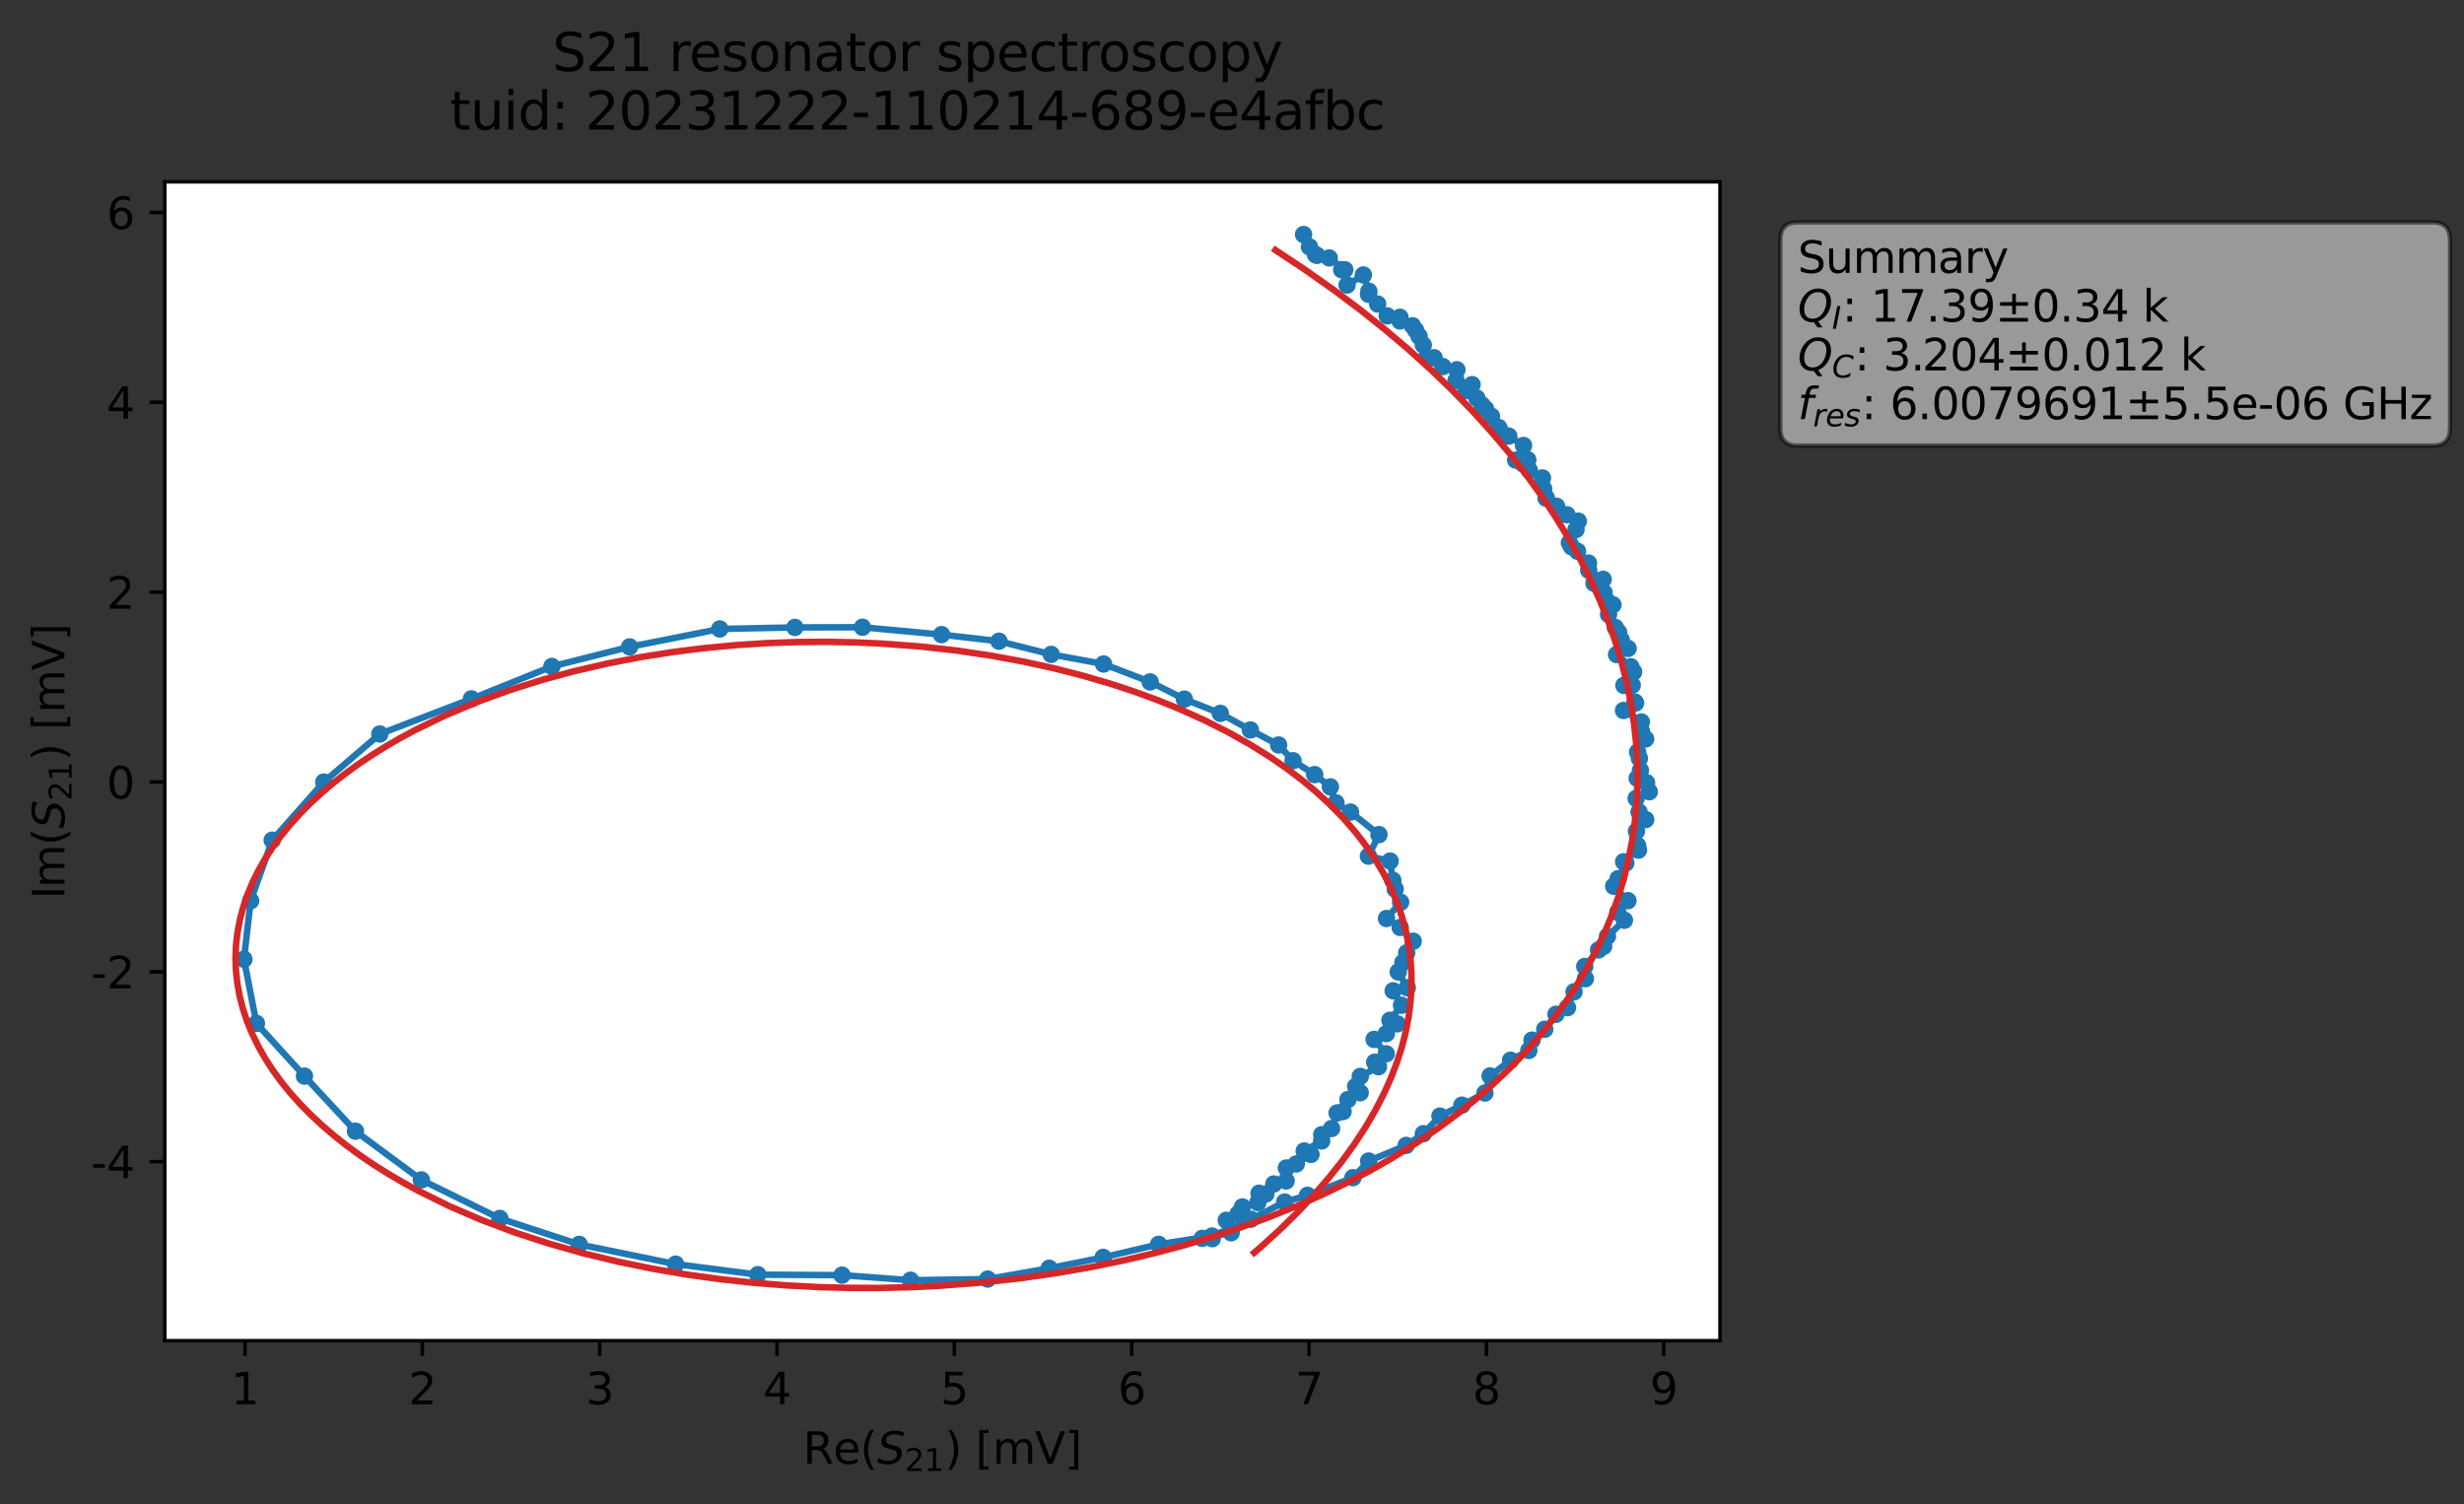 <?xml version="1.0" encoding="utf-8" standalone="no"?>
<!DOCTYPE svg PUBLIC "-//W3C//DTD SVG 1.1//EN"
  "http://www.w3.org/Graphics/SVG/1.1/DTD/svg11.dtd">
<svg xmlns:xlink="http://www.w3.org/1999/xlink" width="565.824pt" height="345.428pt" viewBox="0 0 565.824 345.428" xmlns="http://www.w3.org/2000/svg" version="1.1">
 <rect x="0" y="0" width="565.824" height="345.428" fill="#333333" stroke="none"/>
 <defs>
  <style type="text/css">*{stroke-linejoin: round; stroke-linecap: butt}</style>
 </defs>
 <g id="figure_1">
  <g id="patch_1">
   <path d="M 0 345.428 
L 565.824 345.428 
L 565.824 -0 
L 0 -0 
L 0 345.428 
z
" style="fill: none; opacity: 0"/>
  </g>
  <g id="axes_1">
   <g id="patch_2">
    <path d="M 37.848 307.872 
L 394.968 307.872 
L 394.968 41.76 
L 37.848 41.76 
z
" style="fill: #ffffff"/>
   </g>
   <g id="matplotlib.axis_1">
    <g id="xtick_1">
     <g id="line2d_1">
      <defs>
       <path id="m46d1d15310" d="M 0 0 
L 0 3.5 
" style="stroke: #000000; stroke-width: 0.8"/>
      </defs>
      <g>
       <use xlink:href="#m46d1d15310" x="56.264" y="307.872" style="stroke: #000000; stroke-width: 0.8"/>
      </g>
     </g>
     <g id="text_1">
      <!-- 1 -->
      <g transform="translate(53.082 322.47) scale(0.1 -0.1)">
       <defs>
        <path id="DejaVuSans-31" d="M 794 531 
L 1825 531 
L 1825 4091 
L 703 3866 
L 703 4441 
L 1819 4666 
L 2450 4666 
L 2450 531 
L 3481 531 
L 3481 0 
L 794 0 
L 794 531 
z
" transform="scale(0.016)"/>
       </defs>
       <use xlink:href="#DejaVuSans-31"/>
      </g>
     </g>
    </g>
    <g id="xtick_2">
     <g id="line2d_2">
      <g>
       <use xlink:href="#m46d1d15310" x="96.987" y="307.872" style="stroke: #000000; stroke-width: 0.8"/>
      </g>
     </g>
     <g id="text_2">
      <!-- 2 -->
      <g transform="translate(93.806 322.47) scale(0.1 -0.1)">
       <defs>
        <path id="DejaVuSans-32" d="M 1228 531 
L 3431 531 
L 3431 0 
L 469 0 
L 469 531 
Q 828 903 1448 1529 
Q 2069 2156 2228 2338 
Q 2531 2678 2651 2914 
Q 2772 3150 2772 3378 
Q 2772 3750 2511 3984 
Q 2250 4219 1831 4219 
Q 1534 4219 1204 4116 
Q 875 4013 500 3803 
L 500 4441 
Q 881 4594 1212 4672 
Q 1544 4750 1819 4750 
Q 2544 4750 2975 4387 
Q 3406 4025 3406 3419 
Q 3406 3131 3298 2873 
Q 3191 2616 2906 2266 
Q 2828 2175 2409 1742 
Q 1991 1309 1228 531 
z
" transform="scale(0.016)"/>
       </defs>
       <use xlink:href="#DejaVuSans-32"/>
      </g>
     </g>
    </g>
    <g id="xtick_3">
     <g id="line2d_3">
      <g>
       <use xlink:href="#m46d1d15310" x="137.71" y="307.872" style="stroke: #000000; stroke-width: 0.8"/>
      </g>
     </g>
     <g id="text_3">
      <!-- 3 -->
      <g transform="translate(134.529 322.47) scale(0.1 -0.1)">
       <defs>
        <path id="DejaVuSans-33" d="M 2597 2516 
Q 3050 2419 3304 2112 
Q 3559 1806 3559 1356 
Q 3559 666 3084 287 
Q 2609 -91 1734 -91 
Q 1441 -91 1130 -33 
Q 819 25 488 141 
L 488 750 
Q 750 597 1062 519 
Q 1375 441 1716 441 
Q 2309 441 2620 675 
Q 2931 909 2931 1356 
Q 2931 1769 2642 2001 
Q 2353 2234 1838 2234 
L 1294 2234 
L 1294 2753 
L 1863 2753 
Q 2328 2753 2575 2939 
Q 2822 3125 2822 3475 
Q 2822 3834 2567 4026 
Q 2313 4219 1838 4219 
Q 1578 4219 1281 4162 
Q 984 4106 628 3988 
L 628 4550 
Q 988 4650 1302 4700 
Q 1616 4750 1894 4750 
Q 2613 4750 3031 4423 
Q 3450 4097 3450 3541 
Q 3450 3153 3228 2886 
Q 3006 2619 2597 2516 
z
" transform="scale(0.016)"/>
       </defs>
       <use xlink:href="#DejaVuSans-33"/>
      </g>
     </g>
    </g>
    <g id="xtick_4">
     <g id="line2d_4">
      <g>
       <use xlink:href="#m46d1d15310" x="178.433" y="307.872" style="stroke: #000000; stroke-width: 0.8"/>
      </g>
     </g>
     <g id="text_4">
      <!-- 4 -->
      <g transform="translate(175.252 322.47) scale(0.1 -0.1)">
       <defs>
        <path id="DejaVuSans-34" d="M 2419 4116 
L 825 1625 
L 2419 1625 
L 2419 4116 
z
M 2253 4666 
L 3047 4666 
L 3047 1625 
L 3713 1625 
L 3713 1100 
L 3047 1100 
L 3047 0 
L 2419 0 
L 2419 1100 
L 313 1100 
L 313 1709 
L 2253 4666 
z
" transform="scale(0.016)"/>
       </defs>
       <use xlink:href="#DejaVuSans-34"/>
      </g>
     </g>
    </g>
    <g id="xtick_5">
     <g id="line2d_5">
      <g>
       <use xlink:href="#m46d1d15310" x="219.156" y="307.872" style="stroke: #000000; stroke-width: 0.8"/>
      </g>
     </g>
     <g id="text_5">
      <!-- 5 -->
      <g transform="translate(215.975 322.47) scale(0.1 -0.1)">
       <defs>
        <path id="DejaVuSans-35" d="M 691 4666 
L 3169 4666 
L 3169 4134 
L 1269 4134 
L 1269 2991 
Q 1406 3038 1543 3061 
Q 1681 3084 1819 3084 
Q 2600 3084 3056 2656 
Q 3513 2228 3513 1497 
Q 3513 744 3044 326 
Q 2575 -91 1722 -91 
Q 1428 -91 1123 -41 
Q 819 9 494 109 
L 494 744 
Q 775 591 1075 516 
Q 1375 441 1709 441 
Q 2250 441 2565 725 
Q 2881 1009 2881 1497 
Q 2881 1984 2565 2268 
Q 2250 2553 1709 2553 
Q 1456 2553 1204 2497 
Q 953 2441 691 2322 
L 691 4666 
z
" transform="scale(0.016)"/>
       </defs>
       <use xlink:href="#DejaVuSans-35"/>
      </g>
     </g>
    </g>
    <g id="xtick_6">
     <g id="line2d_6">
      <g>
       <use xlink:href="#m46d1d15310" x="259.879" y="307.872" style="stroke: #000000; stroke-width: 0.8"/>
      </g>
     </g>
     <g id="text_6">
      <!-- 6 -->
      <g transform="translate(256.698 322.47) scale(0.1 -0.1)">
       <defs>
        <path id="DejaVuSans-36" d="M 2113 2584 
Q 1688 2584 1439 2293 
Q 1191 2003 1191 1497 
Q 1191 994 1439 701 
Q 1688 409 2113 409 
Q 2538 409 2786 701 
Q 3034 994 3034 1497 
Q 3034 2003 2786 2293 
Q 2538 2584 2113 2584 
z
M 3366 4563 
L 3366 3988 
Q 3128 4100 2886 4159 
Q 2644 4219 2406 4219 
Q 1781 4219 1451 3797 
Q 1122 3375 1075 2522 
Q 1259 2794 1537 2939 
Q 1816 3084 2150 3084 
Q 2853 3084 3261 2657 
Q 3669 2231 3669 1497 
Q 3669 778 3244 343 
Q 2819 -91 2113 -91 
Q 1303 -91 875 529 
Q 447 1150 447 2328 
Q 447 3434 972 4092 
Q 1497 4750 2381 4750 
Q 2619 4750 2861 4703 
Q 3103 4656 3366 4563 
z
" transform="scale(0.016)"/>
       </defs>
       <use xlink:href="#DejaVuSans-36"/>
      </g>
     </g>
    </g>
    <g id="xtick_7">
     <g id="line2d_7">
      <g>
       <use xlink:href="#m46d1d15310" x="300.603" y="307.872" style="stroke: #000000; stroke-width: 0.8"/>
      </g>
     </g>
     <g id="text_7">
      <!-- 7 -->
      <g transform="translate(297.421 322.47) scale(0.1 -0.1)">
       <defs>
        <path id="DejaVuSans-37" d="M 525 4666 
L 3525 4666 
L 3525 4397 
L 1831 0 
L 1172 0 
L 2766 4134 
L 525 4134 
L 525 4666 
z
" transform="scale(0.016)"/>
       </defs>
       <use xlink:href="#DejaVuSans-37"/>
      </g>
     </g>
    </g>
    <g id="xtick_8">
     <g id="line2d_8">
      <g>
       <use xlink:href="#m46d1d15310" x="341.326" y="307.872" style="stroke: #000000; stroke-width: 0.8"/>
      </g>
     </g>
     <g id="text_8">
      <!-- 8 -->
      <g transform="translate(338.144 322.47) scale(0.1 -0.1)">
       <defs>
        <path id="DejaVuSans-38" d="M 2034 2216 
Q 1584 2216 1326 1975 
Q 1069 1734 1069 1313 
Q 1069 891 1326 650 
Q 1584 409 2034 409 
Q 2484 409 2743 651 
Q 3003 894 3003 1313 
Q 3003 1734 2745 1975 
Q 2488 2216 2034 2216 
z
M 1403 2484 
Q 997 2584 770 2862 
Q 544 3141 544 3541 
Q 544 4100 942 4425 
Q 1341 4750 2034 4750 
Q 2731 4750 3128 4425 
Q 3525 4100 3525 3541 
Q 3525 3141 3298 2862 
Q 3072 2584 2669 2484 
Q 3125 2378 3379 2068 
Q 3634 1759 3634 1313 
Q 3634 634 3220 271 
Q 2806 -91 2034 -91 
Q 1263 -91 848 271 
Q 434 634 434 1313 
Q 434 1759 690 2068 
Q 947 2378 1403 2484 
z
M 1172 3481 
Q 1172 3119 1398 2916 
Q 1625 2713 2034 2713 
Q 2441 2713 2670 2916 
Q 2900 3119 2900 3481 
Q 2900 3844 2670 4047 
Q 2441 4250 2034 4250 
Q 1625 4250 1398 4047 
Q 1172 3844 1172 3481 
z
" transform="scale(0.016)"/>
       </defs>
       <use xlink:href="#DejaVuSans-38"/>
      </g>
     </g>
    </g>
    <g id="xtick_9">
     <g id="line2d_9">
      <g>
       <use xlink:href="#m46d1d15310" x="382.049" y="307.872" style="stroke: #000000; stroke-width: 0.8"/>
      </g>
     </g>
     <g id="text_9">
      <!-- 9 -->
      <g transform="translate(378.868 322.47) scale(0.1 -0.1)">
       <defs>
        <path id="DejaVuSans-39" d="M 703 97 
L 703 672 
Q 941 559 1184 500 
Q 1428 441 1663 441 
Q 2288 441 2617 861 
Q 2947 1281 2994 2138 
Q 2813 1869 2534 1725 
Q 2256 1581 1919 1581 
Q 1219 1581 811 2004 
Q 403 2428 403 3163 
Q 403 3881 828 4315 
Q 1253 4750 1959 4750 
Q 2769 4750 3195 4129 
Q 3622 3509 3622 2328 
Q 3622 1225 3098 567 
Q 2575 -91 1691 -91 
Q 1453 -91 1209 -44 
Q 966 3 703 97 
z
M 1959 2075 
Q 2384 2075 2632 2365 
Q 2881 2656 2881 3163 
Q 2881 3666 2632 3958 
Q 2384 4250 1959 4250 
Q 1534 4250 1286 3958 
Q 1038 3666 1038 3163 
Q 1038 2656 1286 2365 
Q 1534 2075 1959 2075 
z
" transform="scale(0.016)"/>
       </defs>
       <use xlink:href="#DejaVuSans-39"/>
      </g>
     </g>
    </g>
    <g id="text_10">
     <!-- Re$(S_{21})$ [mV] -->
     <g transform="translate(184.408 336.149) scale(0.1 -0.1)">
      <defs>
       <path id="DejaVuSans-52" d="M 2841 2188 
Q 3044 2119 3236 1894 
Q 3428 1669 3622 1275 
L 4263 0 
L 3584 0 
L 2988 1197 
Q 2756 1666 2539 1819 
Q 2322 1972 1947 1972 
L 1259 1972 
L 1259 0 
L 628 0 
L 628 4666 
L 2053 4666 
Q 2853 4666 3247 4331 
Q 3641 3997 3641 3322 
Q 3641 2881 3436 2590 
Q 3231 2300 2841 2188 
z
M 1259 4147 
L 1259 2491 
L 2053 2491 
Q 2509 2491 2742 2702 
Q 2975 2913 2975 3322 
Q 2975 3731 2742 3939 
Q 2509 4147 2053 4147 
L 1259 4147 
z
" transform="scale(0.016)"/>
       <path id="DejaVuSans-65" d="M 3597 1894 
L 3597 1613 
L 953 1613 
Q 991 1019 1311 708 
Q 1631 397 2203 397 
Q 2534 397 2845 478 
Q 3156 559 3463 722 
L 3463 178 
Q 3153 47 2828 -22 
Q 2503 -91 2169 -91 
Q 1331 -91 842 396 
Q 353 884 353 1716 
Q 353 2575 817 3079 
Q 1281 3584 2069 3584 
Q 2775 3584 3186 3129 
Q 3597 2675 3597 1894 
z
M 3022 2063 
Q 3016 2534 2758 2815 
Q 2500 3097 2075 3097 
Q 1594 3097 1305 2825 
Q 1016 2553 972 2059 
L 3022 2063 
z
" transform="scale(0.016)"/>
       <path id="DejaVuSans-28" d="M 1984 4856 
Q 1566 4138 1362 3434 
Q 1159 2731 1159 2009 
Q 1159 1288 1364 580 
Q 1569 -128 1984 -844 
L 1484 -844 
Q 1016 -109 783 600 
Q 550 1309 550 2009 
Q 550 2706 781 3412 
Q 1013 4119 1484 4856 
L 1984 4856 
z
" transform="scale(0.016)"/>
       <path id="DejaVuSans-Oblique-53" d="M 3859 4513 
L 3738 3897 
Q 3422 4066 3111 4152 
Q 2800 4238 2509 4238 
Q 1944 4238 1609 3991 
Q 1275 3744 1275 3334 
Q 1275 3109 1398 2989 
Q 1522 2869 2034 2731 
L 2413 2638 
Q 3053 2472 3303 2217 
Q 3553 1963 3553 1503 
Q 3553 797 2998 353 
Q 2444 -91 1538 -91 
Q 1166 -91 791 -17 
Q 416 56 38 206 
L 166 856 
Q 513 641 861 531 
Q 1209 422 1556 422 
Q 2147 422 2503 684 
Q 2859 947 2859 1369 
Q 2859 1650 2717 1795 
Q 2575 1941 2106 2059 
L 1728 2156 
Q 1081 2325 845 2545 
Q 609 2766 609 3163 
Q 609 3859 1145 4304 
Q 1681 4750 2541 4750 
Q 2875 4750 3203 4690 
Q 3531 4631 3859 4513 
z
" transform="scale(0.016)"/>
       <path id="DejaVuSans-29" d="M 513 4856 
L 1013 4856 
Q 1481 4119 1714 3412 
Q 1947 2706 1947 2009 
Q 1947 1309 1714 600 
Q 1481 -109 1013 -844 
L 513 -844 
Q 928 -128 1133 580 
Q 1338 1288 1338 2009 
Q 1338 2731 1133 3434 
Q 928 4138 513 4856 
z
" transform="scale(0.016)"/>
       <path id="DejaVuSans-20" transform="scale(0.016)"/>
       <path id="DejaVuSans-5b" d="M 550 4863 
L 1875 4863 
L 1875 4416 
L 1125 4416 
L 1125 -397 
L 1875 -397 
L 1875 -844 
L 550 -844 
L 550 4863 
z
" transform="scale(0.016)"/>
       <path id="DejaVuSans-6d" d="M 3328 2828 
Q 3544 3216 3844 3400 
Q 4144 3584 4550 3584 
Q 5097 3584 5394 3201 
Q 5691 2819 5691 2113 
L 5691 0 
L 5113 0 
L 5113 2094 
Q 5113 2597 4934 2840 
Q 4756 3084 4391 3084 
Q 3944 3084 3684 2787 
Q 3425 2491 3425 1978 
L 3425 0 
L 2847 0 
L 2847 2094 
Q 2847 2600 2669 2842 
Q 2491 3084 2119 3084 
Q 1678 3084 1418 2786 
Q 1159 2488 1159 1978 
L 1159 0 
L 581 0 
L 581 3500 
L 1159 3500 
L 1159 2956 
Q 1356 3278 1631 3431 
Q 1906 3584 2284 3584 
Q 2666 3584 2933 3390 
Q 3200 3197 3328 2828 
z
" transform="scale(0.016)"/>
       <path id="DejaVuSans-56" d="M 1831 0 
L 50 4666 
L 709 4666 
L 2188 738 
L 3669 4666 
L 4325 4666 
L 2547 0 
L 1831 0 
z
" transform="scale(0.016)"/>
       <path id="DejaVuSans-5d" d="M 1947 4863 
L 1947 -844 
L 622 -844 
L 622 -397 
L 1369 -397 
L 1369 4416 
L 622 4416 
L 622 4863 
L 1947 4863 
z
" transform="scale(0.016)"/>
      </defs>
      <use xlink:href="#DejaVuSans-52" transform="translate(0 0.016)"/>
      <use xlink:href="#DejaVuSans-65" transform="translate(69.482 0.016)"/>
      <use xlink:href="#DejaVuSans-28" transform="translate(131.006 0.016)"/>
      <use xlink:href="#DejaVuSans-Oblique-53" transform="translate(170.02 0.016)"/>
      <use xlink:href="#DejaVuSans-32" transform="translate(233.496 -16.391) scale(0.7)"/>
      <use xlink:href="#DejaVuSans-31" transform="translate(278.032 -16.391) scale(0.7)"/>
      <use xlink:href="#DejaVuSans-29" transform="translate(325.303 0.016)"/>
      <use xlink:href="#DejaVuSans-20" transform="translate(364.316 0.016)"/>
      <use xlink:href="#DejaVuSans-5b" transform="translate(396.104 0.016)"/>
      <use xlink:href="#DejaVuSans-6d" transform="translate(435.117 0.016)"/>
      <use xlink:href="#DejaVuSans-56" transform="translate(532.529 0.016)"/>
      <use xlink:href="#DejaVuSans-5d" transform="translate(600.938 0.016)"/>
     </g>
    </g>
   </g>
   <g id="matplotlib.axis_2">
    <g id="ytick_1">
     <g id="line2d_10">
      <defs>
       <path id="ma291ce9a1c" d="M 0 0 
L -3.5 0 
" style="stroke: #000000; stroke-width: 0.8"/>
      </defs>
      <g>
       <use xlink:href="#ma291ce9a1c" x="37.848" y="266.758" style="stroke: #000000; stroke-width: 0.8"/>
      </g>
     </g>
     <g id="text_11">
      <!-- -4 -->
      <g transform="translate(20.878 270.557) scale(0.1 -0.1)">
       <defs>
        <path id="DejaVuSans-2d" d="M 313 2009 
L 1997 2009 
L 1997 1497 
L 313 1497 
L 313 2009 
z
" transform="scale(0.016)"/>
       </defs>
       <use xlink:href="#DejaVuSans-2d"/>
       <use xlink:href="#DejaVuSans-34" x="36.084"/>
      </g>
     </g>
    </g>
    <g id="ytick_2">
     <g id="line2d_11">
      <g>
       <use xlink:href="#ma291ce9a1c" x="37.848" y="223.163" style="stroke: #000000; stroke-width: 0.8"/>
      </g>
     </g>
     <g id="text_12">
      <!-- -2 -->
      <g transform="translate(20.878 226.963) scale(0.1 -0.1)">
       <use xlink:href="#DejaVuSans-2d"/>
       <use xlink:href="#DejaVuSans-32" x="36.084"/>
      </g>
     </g>
    </g>
    <g id="ytick_3">
     <g id="line2d_12">
      <g>
       <use xlink:href="#ma291ce9a1c" x="37.848" y="179.569" style="stroke: #000000; stroke-width: 0.8"/>
      </g>
     </g>
     <g id="text_13">
      <!-- 0 -->
      <g transform="translate(24.486 183.368) scale(0.1 -0.1)">
       <defs>
        <path id="DejaVuSans-30" d="M 2034 4250 
Q 1547 4250 1301 3770 
Q 1056 3291 1056 2328 
Q 1056 1369 1301 889 
Q 1547 409 2034 409 
Q 2525 409 2770 889 
Q 3016 1369 3016 2328 
Q 3016 3291 2770 3770 
Q 2525 4250 2034 4250 
z
M 2034 4750 
Q 2819 4750 3233 4129 
Q 3647 3509 3647 2328 
Q 3647 1150 3233 529 
Q 2819 -91 2034 -91 
Q 1250 -91 836 529 
Q 422 1150 422 2328 
Q 422 3509 836 4129 
Q 1250 4750 2034 4750 
z
" transform="scale(0.016)"/>
       </defs>
       <use xlink:href="#DejaVuSans-30"/>
      </g>
     </g>
    </g>
    <g id="ytick_4">
     <g id="line2d_13">
      <g>
       <use xlink:href="#ma291ce9a1c" x="37.848" y="135.975" style="stroke: #000000; stroke-width: 0.8"/>
      </g>
     </g>
     <g id="text_14">
      <!-- 2 -->
      <g transform="translate(24.486 139.774) scale(0.1 -0.1)">
       <use xlink:href="#DejaVuSans-32"/>
      </g>
     </g>
    </g>
    <g id="ytick_5">
     <g id="line2d_14">
      <g>
       <use xlink:href="#ma291ce9a1c" x="37.848" y="92.38" style="stroke: #000000; stroke-width: 0.8"/>
      </g>
     </g>
     <g id="text_15">
      <!-- 4 -->
      <g transform="translate(24.486 96.18) scale(0.1 -0.1)">
       <use xlink:href="#DejaVuSans-34"/>
      </g>
     </g>
    </g>
    <g id="ytick_6">
     <g id="line2d_15">
      <g>
       <use xlink:href="#ma291ce9a1c" x="37.848" y="48.786" style="stroke: #000000; stroke-width: 0.8"/>
      </g>
     </g>
     <g id="text_16">
      <!-- 6 -->
      <g transform="translate(24.486 52.585) scale(0.1 -0.1)">
       <use xlink:href="#DejaVuSans-36"/>
      </g>
     </g>
    </g>
    <g id="text_17">
     <!-- Im$(S_{21})$ [mV] -->
     <g transform="translate(14.798 206.466) rotate(-90) scale(0.1 -0.1)">
      <defs>
       <path id="DejaVuSans-49" d="M 628 4666 
L 1259 4666 
L 1259 0 
L 628 0 
L 628 4666 
z
" transform="scale(0.016)"/>
      </defs>
      <use xlink:href="#DejaVuSans-49" transform="translate(0 0.016)"/>
      <use xlink:href="#DejaVuSans-6d" transform="translate(25.867 0.016)"/>
      <use xlink:href="#DejaVuSans-28" transform="translate(123.279 0.016)"/>
      <use xlink:href="#DejaVuSans-Oblique-53" transform="translate(162.293 0.016)"/>
      <use xlink:href="#DejaVuSans-32" transform="translate(225.77 -16.391) scale(0.7)"/>
      <use xlink:href="#DejaVuSans-31" transform="translate(270.306 -16.391) scale(0.7)"/>
      <use xlink:href="#DejaVuSans-29" transform="translate(317.576 0.016)"/>
      <use xlink:href="#DejaVuSans-20" transform="translate(356.59 0.016)"/>
      <use xlink:href="#DejaVuSans-5b" transform="translate(388.377 0.016)"/>
      <use xlink:href="#DejaVuSans-6d" transform="translate(427.391 0.016)"/>
      <use xlink:href="#DejaVuSans-56" transform="translate(524.803 0.016)"/>
      <use xlink:href="#DejaVuSans-5d" transform="translate(593.211 0.016)"/>
     </g>
    </g>
   </g>
   <g id="line2d_16">
    <path d="M 299.346 53.856 
L 300.699 56.685 
L 302.085 58.472 
L 302.405 58.639 
L 305.242 59.235 
L 308.814 61.941 
L 308.098 61.936 
L 309.342 65.457 
L 313.081 63.142 
L 314.343 66.883 
L 314.26 67.582 
L 316.359 69.813 
L 318.554 72.535 
L 321.475 72.856 
L 321.491 73.701 
L 324.365 74.812 
L 325.08 75.832 
L 325.879 77.229 
L 326.846 79.232 
L 327.57 82.091 
L 329.33 82.157 
L 331.33 84.179 
L 334.56 84.908 
L 334.367 87.373 
L 338.042 88.326 
L 336.614 89.7 
L 339.153 91.44 
L 340.344 93.029 
L 341.133 93.874 
L 342.5 95.594 
L 344.148 98.162 
L 344.433 98.817 
L 349.863 102.296 
L 348.047 105.664 
L 350.835 105.593 
L 349.743 106.525 
L 351.193 108.007 
L 354.201 109.757 
L 354.487 112.262 
L 355.09 114.37 
L 355.031 114.38 
L 359.837 118.217 
L 362.434 119.685 
L 361.911 121.599 
L 360.398 124.641 
L 360.88 125.562 
L 362.251 126.577 
L 364.773 129.296 
L 364.814 130.943 
L 368.153 133.039 
L 366.041 133.937 
L 368.362 136.114 
L 369.044 138.04 
L 370.394 138.881 
L 369.378 141.088 
L 370.925 144.098 
L 371.686 145.206 
L 372.291 146.923 
L 373.872 148.905 
L 371.227 150.316 
L 374.5 153.117 
L 375.142 154.295 
L 374.816 157.363 
L 372.913 157.399 
L 375.591 161.442 
L 375.447 161.227 
L 372.821 163.154 
L 376.917 165.795 
L 376.962 167.937 
L 377.899 169.693 
L 376.056 172.711 
L 376.464 174.138 
L 376.703 176.911 
L 375.951 178.72 
L 378.114 179.732 
L 378.736 181.81 
L 375.718 183.357 
L 376.38 186.451 
L 377.917 188.212 
L 375.793 190.879 
L 376.052 194.158 
L 376.255 195.22 
L 372.848 197.882 
L 373.343 198.189 
L 371.587 201.786 
L 370.556 203.512 
L 373.836 206.829 
L 371.501 209.498 
L 373.026 211.324 
L 369.136 215.017 
L 368.259 217.323 
L 367.079 218.144 
L 363.917 221.936 
L 364.067 224.74 
L 361.454 227.764 
L 359.949 231.394 
L 357.303 232.926 
L 354.73 236.362 
L 351.808 238.862 
L 351.073 241.23 
L 346.888 243.469 
L 342.182 247.075 
L 340.994 251.001 
L 335.71 253.795 
L 330.667 256.295 
L 326.855 260.344 
L 322.903 263.032 
L 314.292 266.618 
L 310.683 270.447 
L 300.256 274.492 
L 295.013 276.025 
L 287.239 279.988 
L 278.328 283.84 
L 266.054 285.749 
L 253.329 288.747 
L 240.934 291.239 
L 226.812 293.728 
L 209.088 293.987 
L 193.367 292.829 
L 174.021 292.713 
L 155.156 290.299 
L 132.991 285.764 
L 114.777 279.804 
L 96.755 270.947 
L 81.625 259.766 
L 69.915 247.122 
L 58.883 235.018 
L 56.018 220.277 
L 57.56 206.851 
L 62.51 192.947 
L 74.346 179.597 
L 87.221 168.56 
L 108.25 160.488 
L 126.731 153.045 
L 144.572 148.549 
L 165.281 144.433 
L 182.532 144.078 
L 198.05 144.043 
L 216.217 145.735 
L 229.405 147.254 
L 241.394 150.276 
L 253.416 152.486 
L 264.122 156.593 
L 271.97 160.548 
L 280.231 163.822 
L 287.129 167.63 
L 293.62 171.078 
L 296.926 174.697 
L 301.899 177.879 
L 305.503 180.703 
L 306.782 184.362 
L 310.126 186.488 
L 316.656 191.664 
L 314.241 196.606 
L 319.228 197.738 
L 319.841 202.153 
L 320.393 204.171 
L 321.634 207.192 
L 318.387 210.931 
L 321.536 212.984 
L 324.523 216.142 
L 323.036 218.799 
L 322.164 221.011 
L 321.08 223.19 
L 323.157 226.831 
L 319.921 227.528 
L 321.835 230.848 
L 319.174 234.303 
L 320.872 235.116 
L 318.354 237.362 
L 315.541 238.687 
L 318.327 241.986 
L 315.69 243.929 
L 316.556 244.955 
L 312.368 247.186 
L 311.316 249.482 
L 312.348 250.937 
L 309.525 252.51 
L 308.418 255.251 
L 307.043 255.579 
L 305.781 259.156 
L 303.521 260.574 
L 303.502 262.011 
L 299.499 264.317 
L 301.048 265.093 
L 297.677 267.283 
L 295.393 268.219 
L 295.347 271.19 
L 292.513 271.891 
L 289.124 274.018 
L 290.689 274.196 
L 288.834 276.157 
L 285.304 277.159 
L 284.294 278.763 
L 281.59 280.233 
L 282.728 283.087 
L 276.067 284.383 
L 278.389 284.441 
L 278.389 284.441 
" clip-path="url(#p6f7125c160)" style="fill: none; stroke: #1f77b4; stroke-width: 1.5; stroke-linecap: square"/>
    <defs>
     <path id="m4f74f8dbf0" d="M 0 1.5 
C 0.398 1.5 0.779 1.342 1.061 1.061 
C 1.342 0.779 1.5 0.398 1.5 0 
C 1.5 -0.398 1.342 -0.779 1.061 -1.061 
C 0.779 -1.342 0.398 -1.5 0 -1.5 
C -0.398 -1.5 -0.779 -1.342 -1.061 -1.061 
C -1.342 -0.779 -1.5 -0.398 -1.5 0 
C -1.5 0.398 -1.342 0.779 -1.061 1.061 
C -0.779 1.342 -0.398 1.5 0 1.5 
z
" style="stroke: #1f77b4"/>
    </defs>
    <g clip-path="url(#p6f7125c160)">
     <use xlink:href="#m4f74f8dbf0" x="299.346" y="53.856" style="fill: #1f77b4; stroke: #1f77b4"/>
     <use xlink:href="#m4f74f8dbf0" x="300.699" y="56.685" style="fill: #1f77b4; stroke: #1f77b4"/>
     <use xlink:href="#m4f74f8dbf0" x="302.085" y="58.472" style="fill: #1f77b4; stroke: #1f77b4"/>
     <use xlink:href="#m4f74f8dbf0" x="302.405" y="58.639" style="fill: #1f77b4; stroke: #1f77b4"/>
     <use xlink:href="#m4f74f8dbf0" x="305.242" y="59.235" style="fill: #1f77b4; stroke: #1f77b4"/>
     <use xlink:href="#m4f74f8dbf0" x="308.814" y="61.941" style="fill: #1f77b4; stroke: #1f77b4"/>
     <use xlink:href="#m4f74f8dbf0" x="308.098" y="61.936" style="fill: #1f77b4; stroke: #1f77b4"/>
     <use xlink:href="#m4f74f8dbf0" x="309.342" y="65.457" style="fill: #1f77b4; stroke: #1f77b4"/>
     <use xlink:href="#m4f74f8dbf0" x="313.081" y="63.142" style="fill: #1f77b4; stroke: #1f77b4"/>
     <use xlink:href="#m4f74f8dbf0" x="314.343" y="66.883" style="fill: #1f77b4; stroke: #1f77b4"/>
     <use xlink:href="#m4f74f8dbf0" x="314.26" y="67.582" style="fill: #1f77b4; stroke: #1f77b4"/>
     <use xlink:href="#m4f74f8dbf0" x="316.359" y="69.813" style="fill: #1f77b4; stroke: #1f77b4"/>
     <use xlink:href="#m4f74f8dbf0" x="318.554" y="72.535" style="fill: #1f77b4; stroke: #1f77b4"/>
     <use xlink:href="#m4f74f8dbf0" x="321.475" y="72.856" style="fill: #1f77b4; stroke: #1f77b4"/>
     <use xlink:href="#m4f74f8dbf0" x="321.491" y="73.701" style="fill: #1f77b4; stroke: #1f77b4"/>
     <use xlink:href="#m4f74f8dbf0" x="324.365" y="74.812" style="fill: #1f77b4; stroke: #1f77b4"/>
     <use xlink:href="#m4f74f8dbf0" x="325.08" y="75.832" style="fill: #1f77b4; stroke: #1f77b4"/>
     <use xlink:href="#m4f74f8dbf0" x="325.879" y="77.229" style="fill: #1f77b4; stroke: #1f77b4"/>
     <use xlink:href="#m4f74f8dbf0" x="326.846" y="79.232" style="fill: #1f77b4; stroke: #1f77b4"/>
     <use xlink:href="#m4f74f8dbf0" x="327.57" y="82.091" style="fill: #1f77b4; stroke: #1f77b4"/>
     <use xlink:href="#m4f74f8dbf0" x="329.33" y="82.157" style="fill: #1f77b4; stroke: #1f77b4"/>
     <use xlink:href="#m4f74f8dbf0" x="331.33" y="84.179" style="fill: #1f77b4; stroke: #1f77b4"/>
     <use xlink:href="#m4f74f8dbf0" x="334.56" y="84.908" style="fill: #1f77b4; stroke: #1f77b4"/>
     <use xlink:href="#m4f74f8dbf0" x="334.367" y="87.373" style="fill: #1f77b4; stroke: #1f77b4"/>
     <use xlink:href="#m4f74f8dbf0" x="338.042" y="88.326" style="fill: #1f77b4; stroke: #1f77b4"/>
     <use xlink:href="#m4f74f8dbf0" x="336.614" y="89.7" style="fill: #1f77b4; stroke: #1f77b4"/>
     <use xlink:href="#m4f74f8dbf0" x="339.153" y="91.44" style="fill: #1f77b4; stroke: #1f77b4"/>
     <use xlink:href="#m4f74f8dbf0" x="340.344" y="93.029" style="fill: #1f77b4; stroke: #1f77b4"/>
     <use xlink:href="#m4f74f8dbf0" x="341.133" y="93.874" style="fill: #1f77b4; stroke: #1f77b4"/>
     <use xlink:href="#m4f74f8dbf0" x="342.5" y="95.594" style="fill: #1f77b4; stroke: #1f77b4"/>
     <use xlink:href="#m4f74f8dbf0" x="344.148" y="98.162" style="fill: #1f77b4; stroke: #1f77b4"/>
     <use xlink:href="#m4f74f8dbf0" x="344.433" y="98.817" style="fill: #1f77b4; stroke: #1f77b4"/>
     <use xlink:href="#m4f74f8dbf0" x="346.468" y="100.142" style="fill: #1f77b4; stroke: #1f77b4"/>
     <use xlink:href="#m4f74f8dbf0" x="349.863" y="102.296" style="fill: #1f77b4; stroke: #1f77b4"/>
     <use xlink:href="#m4f74f8dbf0" x="348.047" y="105.664" style="fill: #1f77b4; stroke: #1f77b4"/>
     <use xlink:href="#m4f74f8dbf0" x="350.835" y="105.593" style="fill: #1f77b4; stroke: #1f77b4"/>
     <use xlink:href="#m4f74f8dbf0" x="349.743" y="106.525" style="fill: #1f77b4; stroke: #1f77b4"/>
     <use xlink:href="#m4f74f8dbf0" x="351.193" y="108.007" style="fill: #1f77b4; stroke: #1f77b4"/>
     <use xlink:href="#m4f74f8dbf0" x="354.201" y="109.757" style="fill: #1f77b4; stroke: #1f77b4"/>
     <use xlink:href="#m4f74f8dbf0" x="354.487" y="112.262" style="fill: #1f77b4; stroke: #1f77b4"/>
     <use xlink:href="#m4f74f8dbf0" x="355.09" y="114.37" style="fill: #1f77b4; stroke: #1f77b4"/>
     <use xlink:href="#m4f74f8dbf0" x="355.031" y="114.38" style="fill: #1f77b4; stroke: #1f77b4"/>
     <use xlink:href="#m4f74f8dbf0" x="357.455" y="116.257" style="fill: #1f77b4; stroke: #1f77b4"/>
     <use xlink:href="#m4f74f8dbf0" x="359.837" y="118.217" style="fill: #1f77b4; stroke: #1f77b4"/>
     <use xlink:href="#m4f74f8dbf0" x="362.434" y="119.685" style="fill: #1f77b4; stroke: #1f77b4"/>
     <use xlink:href="#m4f74f8dbf0" x="361.911" y="121.599" style="fill: #1f77b4; stroke: #1f77b4"/>
     <use xlink:href="#m4f74f8dbf0" x="360.398" y="124.641" style="fill: #1f77b4; stroke: #1f77b4"/>
     <use xlink:href="#m4f74f8dbf0" x="360.88" y="125.562" style="fill: #1f77b4; stroke: #1f77b4"/>
     <use xlink:href="#m4f74f8dbf0" x="362.251" y="126.577" style="fill: #1f77b4; stroke: #1f77b4"/>
     <use xlink:href="#m4f74f8dbf0" x="364.773" y="129.296" style="fill: #1f77b4; stroke: #1f77b4"/>
     <use xlink:href="#m4f74f8dbf0" x="364.814" y="130.943" style="fill: #1f77b4; stroke: #1f77b4"/>
     <use xlink:href="#m4f74f8dbf0" x="368.153" y="133.039" style="fill: #1f77b4; stroke: #1f77b4"/>
     <use xlink:href="#m4f74f8dbf0" x="366.041" y="133.937" style="fill: #1f77b4; stroke: #1f77b4"/>
     <use xlink:href="#m4f74f8dbf0" x="368.362" y="136.114" style="fill: #1f77b4; stroke: #1f77b4"/>
     <use xlink:href="#m4f74f8dbf0" x="369.044" y="138.04" style="fill: #1f77b4; stroke: #1f77b4"/>
     <use xlink:href="#m4f74f8dbf0" x="370.394" y="138.881" style="fill: #1f77b4; stroke: #1f77b4"/>
     <use xlink:href="#m4f74f8dbf0" x="369.378" y="141.088" style="fill: #1f77b4; stroke: #1f77b4"/>
     <use xlink:href="#m4f74f8dbf0" x="370.925" y="144.098" style="fill: #1f77b4; stroke: #1f77b4"/>
     <use xlink:href="#m4f74f8dbf0" x="371.686" y="145.206" style="fill: #1f77b4; stroke: #1f77b4"/>
     <use xlink:href="#m4f74f8dbf0" x="372.291" y="146.923" style="fill: #1f77b4; stroke: #1f77b4"/>
     <use xlink:href="#m4f74f8dbf0" x="373.872" y="148.905" style="fill: #1f77b4; stroke: #1f77b4"/>
     <use xlink:href="#m4f74f8dbf0" x="371.227" y="150.316" style="fill: #1f77b4; stroke: #1f77b4"/>
     <use xlink:href="#m4f74f8dbf0" x="374.5" y="153.117" style="fill: #1f77b4; stroke: #1f77b4"/>
     <use xlink:href="#m4f74f8dbf0" x="375.142" y="154.295" style="fill: #1f77b4; stroke: #1f77b4"/>
     <use xlink:href="#m4f74f8dbf0" x="374.816" y="157.363" style="fill: #1f77b4; stroke: #1f77b4"/>
     <use xlink:href="#m4f74f8dbf0" x="372.913" y="157.399" style="fill: #1f77b4; stroke: #1f77b4"/>
     <use xlink:href="#m4f74f8dbf0" x="375.591" y="161.442" style="fill: #1f77b4; stroke: #1f77b4"/>
     <use xlink:href="#m4f74f8dbf0" x="375.447" y="161.227" style="fill: #1f77b4; stroke: #1f77b4"/>
     <use xlink:href="#m4f74f8dbf0" x="372.821" y="163.154" style="fill: #1f77b4; stroke: #1f77b4"/>
     <use xlink:href="#m4f74f8dbf0" x="376.917" y="165.795" style="fill: #1f77b4; stroke: #1f77b4"/>
     <use xlink:href="#m4f74f8dbf0" x="376.962" y="167.937" style="fill: #1f77b4; stroke: #1f77b4"/>
     <use xlink:href="#m4f74f8dbf0" x="377.899" y="169.693" style="fill: #1f77b4; stroke: #1f77b4"/>
     <use xlink:href="#m4f74f8dbf0" x="376.056" y="172.711" style="fill: #1f77b4; stroke: #1f77b4"/>
     <use xlink:href="#m4f74f8dbf0" x="376.464" y="174.138" style="fill: #1f77b4; stroke: #1f77b4"/>
     <use xlink:href="#m4f74f8dbf0" x="376.703" y="176.911" style="fill: #1f77b4; stroke: #1f77b4"/>
     <use xlink:href="#m4f74f8dbf0" x="375.951" y="178.72" style="fill: #1f77b4; stroke: #1f77b4"/>
     <use xlink:href="#m4f74f8dbf0" x="378.114" y="179.732" style="fill: #1f77b4; stroke: #1f77b4"/>
     <use xlink:href="#m4f74f8dbf0" x="378.736" y="181.81" style="fill: #1f77b4; stroke: #1f77b4"/>
     <use xlink:href="#m4f74f8dbf0" x="375.718" y="183.357" style="fill: #1f77b4; stroke: #1f77b4"/>
     <use xlink:href="#m4f74f8dbf0" x="376.38" y="186.451" style="fill: #1f77b4; stroke: #1f77b4"/>
     <use xlink:href="#m4f74f8dbf0" x="377.917" y="188.212" style="fill: #1f77b4; stroke: #1f77b4"/>
     <use xlink:href="#m4f74f8dbf0" x="375.793" y="190.879" style="fill: #1f77b4; stroke: #1f77b4"/>
     <use xlink:href="#m4f74f8dbf0" x="376.052" y="194.158" style="fill: #1f77b4; stroke: #1f77b4"/>
     <use xlink:href="#m4f74f8dbf0" x="376.255" y="195.22" style="fill: #1f77b4; stroke: #1f77b4"/>
     <use xlink:href="#m4f74f8dbf0" x="372.848" y="197.882" style="fill: #1f77b4; stroke: #1f77b4"/>
     <use xlink:href="#m4f74f8dbf0" x="373.343" y="198.189" style="fill: #1f77b4; stroke: #1f77b4"/>
     <use xlink:href="#m4f74f8dbf0" x="371.587" y="201.786" style="fill: #1f77b4; stroke: #1f77b4"/>
     <use xlink:href="#m4f74f8dbf0" x="370.556" y="203.512" style="fill: #1f77b4; stroke: #1f77b4"/>
     <use xlink:href="#m4f74f8dbf0" x="373.836" y="206.829" style="fill: #1f77b4; stroke: #1f77b4"/>
     <use xlink:href="#m4f74f8dbf0" x="371.501" y="209.498" style="fill: #1f77b4; stroke: #1f77b4"/>
     <use xlink:href="#m4f74f8dbf0" x="373.026" y="211.324" style="fill: #1f77b4; stroke: #1f77b4"/>
     <use xlink:href="#m4f74f8dbf0" x="369.136" y="215.017" style="fill: #1f77b4; stroke: #1f77b4"/>
     <use xlink:href="#m4f74f8dbf0" x="368.259" y="217.323" style="fill: #1f77b4; stroke: #1f77b4"/>
     <use xlink:href="#m4f74f8dbf0" x="367.079" y="218.144" style="fill: #1f77b4; stroke: #1f77b4"/>
     <use xlink:href="#m4f74f8dbf0" x="363.917" y="221.936" style="fill: #1f77b4; stroke: #1f77b4"/>
     <use xlink:href="#m4f74f8dbf0" x="364.067" y="224.74" style="fill: #1f77b4; stroke: #1f77b4"/>
     <use xlink:href="#m4f74f8dbf0" x="361.454" y="227.764" style="fill: #1f77b4; stroke: #1f77b4"/>
     <use xlink:href="#m4f74f8dbf0" x="359.949" y="231.394" style="fill: #1f77b4; stroke: #1f77b4"/>
     <use xlink:href="#m4f74f8dbf0" x="357.303" y="232.926" style="fill: #1f77b4; stroke: #1f77b4"/>
     <use xlink:href="#m4f74f8dbf0" x="354.73" y="236.362" style="fill: #1f77b4; stroke: #1f77b4"/>
     <use xlink:href="#m4f74f8dbf0" x="351.808" y="238.862" style="fill: #1f77b4; stroke: #1f77b4"/>
     <use xlink:href="#m4f74f8dbf0" x="351.073" y="241.23" style="fill: #1f77b4; stroke: #1f77b4"/>
     <use xlink:href="#m4f74f8dbf0" x="346.888" y="243.469" style="fill: #1f77b4; stroke: #1f77b4"/>
     <use xlink:href="#m4f74f8dbf0" x="342.182" y="247.075" style="fill: #1f77b4; stroke: #1f77b4"/>
     <use xlink:href="#m4f74f8dbf0" x="340.994" y="251.001" style="fill: #1f77b4; stroke: #1f77b4"/>
     <use xlink:href="#m4f74f8dbf0" x="335.71" y="253.795" style="fill: #1f77b4; stroke: #1f77b4"/>
     <use xlink:href="#m4f74f8dbf0" x="330.667" y="256.295" style="fill: #1f77b4; stroke: #1f77b4"/>
     <use xlink:href="#m4f74f8dbf0" x="326.855" y="260.344" style="fill: #1f77b4; stroke: #1f77b4"/>
     <use xlink:href="#m4f74f8dbf0" x="322.903" y="263.032" style="fill: #1f77b4; stroke: #1f77b4"/>
     <use xlink:href="#m4f74f8dbf0" x="314.292" y="266.618" style="fill: #1f77b4; stroke: #1f77b4"/>
     <use xlink:href="#m4f74f8dbf0" x="310.683" y="270.447" style="fill: #1f77b4; stroke: #1f77b4"/>
     <use xlink:href="#m4f74f8dbf0" x="300.256" y="274.492" style="fill: #1f77b4; stroke: #1f77b4"/>
     <use xlink:href="#m4f74f8dbf0" x="295.013" y="276.025" style="fill: #1f77b4; stroke: #1f77b4"/>
     <use xlink:href="#m4f74f8dbf0" x="287.239" y="279.988" style="fill: #1f77b4; stroke: #1f77b4"/>
     <use xlink:href="#m4f74f8dbf0" x="278.328" y="283.84" style="fill: #1f77b4; stroke: #1f77b4"/>
     <use xlink:href="#m4f74f8dbf0" x="266.054" y="285.749" style="fill: #1f77b4; stroke: #1f77b4"/>
     <use xlink:href="#m4f74f8dbf0" x="253.329" y="288.747" style="fill: #1f77b4; stroke: #1f77b4"/>
     <use xlink:href="#m4f74f8dbf0" x="240.934" y="291.239" style="fill: #1f77b4; stroke: #1f77b4"/>
     <use xlink:href="#m4f74f8dbf0" x="226.812" y="293.728" style="fill: #1f77b4; stroke: #1f77b4"/>
     <use xlink:href="#m4f74f8dbf0" x="209.088" y="293.987" style="fill: #1f77b4; stroke: #1f77b4"/>
     <use xlink:href="#m4f74f8dbf0" x="193.367" y="292.829" style="fill: #1f77b4; stroke: #1f77b4"/>
     <use xlink:href="#m4f74f8dbf0" x="174.021" y="292.713" style="fill: #1f77b4; stroke: #1f77b4"/>
     <use xlink:href="#m4f74f8dbf0" x="155.156" y="290.299" style="fill: #1f77b4; stroke: #1f77b4"/>
     <use xlink:href="#m4f74f8dbf0" x="132.991" y="285.764" style="fill: #1f77b4; stroke: #1f77b4"/>
     <use xlink:href="#m4f74f8dbf0" x="114.777" y="279.804" style="fill: #1f77b4; stroke: #1f77b4"/>
     <use xlink:href="#m4f74f8dbf0" x="96.755" y="270.947" style="fill: #1f77b4; stroke: #1f77b4"/>
     <use xlink:href="#m4f74f8dbf0" x="81.625" y="259.766" style="fill: #1f77b4; stroke: #1f77b4"/>
     <use xlink:href="#m4f74f8dbf0" x="69.915" y="247.122" style="fill: #1f77b4; stroke: #1f77b4"/>
     <use xlink:href="#m4f74f8dbf0" x="58.883" y="235.018" style="fill: #1f77b4; stroke: #1f77b4"/>
     <use xlink:href="#m4f74f8dbf0" x="56.018" y="220.277" style="fill: #1f77b4; stroke: #1f77b4"/>
     <use xlink:href="#m4f74f8dbf0" x="57.56" y="206.851" style="fill: #1f77b4; stroke: #1f77b4"/>
     <use xlink:href="#m4f74f8dbf0" x="62.51" y="192.947" style="fill: #1f77b4; stroke: #1f77b4"/>
     <use xlink:href="#m4f74f8dbf0" x="74.346" y="179.597" style="fill: #1f77b4; stroke: #1f77b4"/>
     <use xlink:href="#m4f74f8dbf0" x="87.221" y="168.56" style="fill: #1f77b4; stroke: #1f77b4"/>
     <use xlink:href="#m4f74f8dbf0" x="108.25" y="160.488" style="fill: #1f77b4; stroke: #1f77b4"/>
     <use xlink:href="#m4f74f8dbf0" x="126.731" y="153.045" style="fill: #1f77b4; stroke: #1f77b4"/>
     <use xlink:href="#m4f74f8dbf0" x="144.572" y="148.549" style="fill: #1f77b4; stroke: #1f77b4"/>
     <use xlink:href="#m4f74f8dbf0" x="165.281" y="144.433" style="fill: #1f77b4; stroke: #1f77b4"/>
     <use xlink:href="#m4f74f8dbf0" x="182.532" y="144.078" style="fill: #1f77b4; stroke: #1f77b4"/>
     <use xlink:href="#m4f74f8dbf0" x="198.05" y="144.043" style="fill: #1f77b4; stroke: #1f77b4"/>
     <use xlink:href="#m4f74f8dbf0" x="216.217" y="145.735" style="fill: #1f77b4; stroke: #1f77b4"/>
     <use xlink:href="#m4f74f8dbf0" x="229.405" y="147.254" style="fill: #1f77b4; stroke: #1f77b4"/>
     <use xlink:href="#m4f74f8dbf0" x="241.394" y="150.276" style="fill: #1f77b4; stroke: #1f77b4"/>
     <use xlink:href="#m4f74f8dbf0" x="253.416" y="152.486" style="fill: #1f77b4; stroke: #1f77b4"/>
     <use xlink:href="#m4f74f8dbf0" x="264.122" y="156.593" style="fill: #1f77b4; stroke: #1f77b4"/>
     <use xlink:href="#m4f74f8dbf0" x="271.97" y="160.548" style="fill: #1f77b4; stroke: #1f77b4"/>
     <use xlink:href="#m4f74f8dbf0" x="280.231" y="163.822" style="fill: #1f77b4; stroke: #1f77b4"/>
     <use xlink:href="#m4f74f8dbf0" x="287.129" y="167.63" style="fill: #1f77b4; stroke: #1f77b4"/>
     <use xlink:href="#m4f74f8dbf0" x="293.62" y="171.078" style="fill: #1f77b4; stroke: #1f77b4"/>
     <use xlink:href="#m4f74f8dbf0" x="296.926" y="174.697" style="fill: #1f77b4; stroke: #1f77b4"/>
     <use xlink:href="#m4f74f8dbf0" x="301.899" y="177.879" style="fill: #1f77b4; stroke: #1f77b4"/>
     <use xlink:href="#m4f74f8dbf0" x="305.503" y="180.703" style="fill: #1f77b4; stroke: #1f77b4"/>
     <use xlink:href="#m4f74f8dbf0" x="306.782" y="184.362" style="fill: #1f77b4; stroke: #1f77b4"/>
     <use xlink:href="#m4f74f8dbf0" x="310.126" y="186.488" style="fill: #1f77b4; stroke: #1f77b4"/>
     <use xlink:href="#m4f74f8dbf0" x="316.656" y="191.664" style="fill: #1f77b4; stroke: #1f77b4"/>
     <use xlink:href="#m4f74f8dbf0" x="314.241" y="196.606" style="fill: #1f77b4; stroke: #1f77b4"/>
     <use xlink:href="#m4f74f8dbf0" x="319.228" y="197.738" style="fill: #1f77b4; stroke: #1f77b4"/>
     <use xlink:href="#m4f74f8dbf0" x="319.841" y="202.153" style="fill: #1f77b4; stroke: #1f77b4"/>
     <use xlink:href="#m4f74f8dbf0" x="320.393" y="204.171" style="fill: #1f77b4; stroke: #1f77b4"/>
     <use xlink:href="#m4f74f8dbf0" x="321.634" y="207.192" style="fill: #1f77b4; stroke: #1f77b4"/>
     <use xlink:href="#m4f74f8dbf0" x="318.387" y="210.931" style="fill: #1f77b4; stroke: #1f77b4"/>
     <use xlink:href="#m4f74f8dbf0" x="321.536" y="212.984" style="fill: #1f77b4; stroke: #1f77b4"/>
     <use xlink:href="#m4f74f8dbf0" x="324.523" y="216.142" style="fill: #1f77b4; stroke: #1f77b4"/>
     <use xlink:href="#m4f74f8dbf0" x="323.036" y="218.799" style="fill: #1f77b4; stroke: #1f77b4"/>
     <use xlink:href="#m4f74f8dbf0" x="322.164" y="221.011" style="fill: #1f77b4; stroke: #1f77b4"/>
     <use xlink:href="#m4f74f8dbf0" x="321.08" y="223.19" style="fill: #1f77b4; stroke: #1f77b4"/>
     <use xlink:href="#m4f74f8dbf0" x="323.157" y="226.831" style="fill: #1f77b4; stroke: #1f77b4"/>
     <use xlink:href="#m4f74f8dbf0" x="319.921" y="227.528" style="fill: #1f77b4; stroke: #1f77b4"/>
     <use xlink:href="#m4f74f8dbf0" x="321.835" y="230.848" style="fill: #1f77b4; stroke: #1f77b4"/>
     <use xlink:href="#m4f74f8dbf0" x="319.174" y="234.303" style="fill: #1f77b4; stroke: #1f77b4"/>
     <use xlink:href="#m4f74f8dbf0" x="320.872" y="235.116" style="fill: #1f77b4; stroke: #1f77b4"/>
     <use xlink:href="#m4f74f8dbf0" x="318.354" y="237.362" style="fill: #1f77b4; stroke: #1f77b4"/>
     <use xlink:href="#m4f74f8dbf0" x="315.541" y="238.687" style="fill: #1f77b4; stroke: #1f77b4"/>
     <use xlink:href="#m4f74f8dbf0" x="318.327" y="241.986" style="fill: #1f77b4; stroke: #1f77b4"/>
     <use xlink:href="#m4f74f8dbf0" x="315.69" y="243.929" style="fill: #1f77b4; stroke: #1f77b4"/>
     <use xlink:href="#m4f74f8dbf0" x="316.556" y="244.955" style="fill: #1f77b4; stroke: #1f77b4"/>
     <use xlink:href="#m4f74f8dbf0" x="312.368" y="247.186" style="fill: #1f77b4; stroke: #1f77b4"/>
     <use xlink:href="#m4f74f8dbf0" x="311.316" y="249.482" style="fill: #1f77b4; stroke: #1f77b4"/>
     <use xlink:href="#m4f74f8dbf0" x="312.348" y="250.937" style="fill: #1f77b4; stroke: #1f77b4"/>
     <use xlink:href="#m4f74f8dbf0" x="309.525" y="252.51" style="fill: #1f77b4; stroke: #1f77b4"/>
     <use xlink:href="#m4f74f8dbf0" x="308.418" y="255.251" style="fill: #1f77b4; stroke: #1f77b4"/>
     <use xlink:href="#m4f74f8dbf0" x="307.043" y="255.579" style="fill: #1f77b4; stroke: #1f77b4"/>
     <use xlink:href="#m4f74f8dbf0" x="305.781" y="259.156" style="fill: #1f77b4; stroke: #1f77b4"/>
     <use xlink:href="#m4f74f8dbf0" x="303.521" y="260.574" style="fill: #1f77b4; stroke: #1f77b4"/>
     <use xlink:href="#m4f74f8dbf0" x="303.502" y="262.011" style="fill: #1f77b4; stroke: #1f77b4"/>
     <use xlink:href="#m4f74f8dbf0" x="299.499" y="264.317" style="fill: #1f77b4; stroke: #1f77b4"/>
     <use xlink:href="#m4f74f8dbf0" x="301.048" y="265.093" style="fill: #1f77b4; stroke: #1f77b4"/>
     <use xlink:href="#m4f74f8dbf0" x="297.677" y="267.283" style="fill: #1f77b4; stroke: #1f77b4"/>
     <use xlink:href="#m4f74f8dbf0" x="295.393" y="268.219" style="fill: #1f77b4; stroke: #1f77b4"/>
     <use xlink:href="#m4f74f8dbf0" x="295.347" y="271.19" style="fill: #1f77b4; stroke: #1f77b4"/>
     <use xlink:href="#m4f74f8dbf0" x="292.513" y="271.891" style="fill: #1f77b4; stroke: #1f77b4"/>
     <use xlink:href="#m4f74f8dbf0" x="289.124" y="274.018" style="fill: #1f77b4; stroke: #1f77b4"/>
     <use xlink:href="#m4f74f8dbf0" x="290.689" y="274.196" style="fill: #1f77b4; stroke: #1f77b4"/>
     <use xlink:href="#m4f74f8dbf0" x="288.834" y="276.157" style="fill: #1f77b4; stroke: #1f77b4"/>
     <use xlink:href="#m4f74f8dbf0" x="285.304" y="277.159" style="fill: #1f77b4; stroke: #1f77b4"/>
     <use xlink:href="#m4f74f8dbf0" x="284.294" y="278.763" style="fill: #1f77b4; stroke: #1f77b4"/>
     <use xlink:href="#m4f74f8dbf0" x="281.59" y="280.233" style="fill: #1f77b4; stroke: #1f77b4"/>
     <use xlink:href="#m4f74f8dbf0" x="282.728" y="283.087" style="fill: #1f77b4; stroke: #1f77b4"/>
     <use xlink:href="#m4f74f8dbf0" x="276.067" y="284.383" style="fill: #1f77b4; stroke: #1f77b4"/>
     <use xlink:href="#m4f74f8dbf0" x="278.389" y="284.441" style="fill: #1f77b4; stroke: #1f77b4"/>
    </g>
   </g>
   <g id="line2d_17">
    <path d="M 292.888 57.437 
L 299.577 61.866 
L 306.047 66.419 
L 312.291 71.093 
L 317.975 75.619 
L 323.446 80.253 
L 328.698 84.994 
L 333.725 89.842 
L 338.246 94.504 
L 342.557 99.262 
L 346.653 104.116 
L 350.526 109.069 
L 353.949 113.803 
L 357.166 118.627 
L 360.169 123.543 
L 362.772 128.217 
L 365.176 132.978 
L 367.372 137.827 
L 369.219 142.415 
L 370.87 147.087 
L 372.318 151.849 
L 373.55 156.707 
L 374.484 161.282 
L 375.212 165.95 
L 375.718 170.718 
L 375.973 175.185 
L 376.011 179.749 
L 375.813 184.421 
L 375.41 188.769 
L 374.772 193.221 
L 373.874 197.787 
L 372.82 202.002 
L 371.506 206.325 
L 370.093 210.266 
L 368.423 214.308 
L 366.465 218.457 
L 364.181 222.722 
L 361.88 226.555 
L 359.261 230.488 
L 356.281 234.526 
L 353.403 238.075 
L 350.186 241.708 
L 346.589 245.426 
L 342.563 249.23 
L 338.839 252.464 
L 334.738 255.755 
L 330.218 259.098 
L 325.23 262.487 
L 319.717 265.914 
L 314.888 268.673 
L 309.648 271.439 
L 303.958 274.2 
L 297.776 276.94 
L 291.058 279.642 
L 283.754 282.28 
L 277.862 284.201 
L 271.592 286.054 
L 264.921 287.824 
L 257.828 289.489 
L 250.294 291.026 
L 242.301 292.407 
L 233.834 293.603 
L 224.883 294.577 
L 215.446 295.29 
L 208.886 295.598 
L 202.116 295.757 
L 195.142 295.752 
L 187.974 295.566 
L 180.624 295.183 
L 173.11 294.587 
L 165.451 293.76 
L 157.674 292.685 
L 149.809 291.346 
L 141.89 289.726 
L 133.959 287.81 
L 126.063 285.584 
L 118.255 283.038 
L 110.59 280.163 
L 103.133 276.953 
L 95.95 273.407 
L 92.483 271.509 
L 89.111 269.529 
L 85.842 267.468 
L 82.687 265.327 
L 79.653 263.109 
L 76.751 260.816 
L 73.988 258.449 
L 71.374 256.013 
L 68.916 253.511 
L 66.624 250.946 
L 64.503 248.323 
L 62.563 245.646 
L 60.809 242.919 
L 59.248 240.148 
L 57.884 237.338 
L 56.724 234.494 
L 55.77 231.623 
L 55.027 228.729 
L 54.497 225.82 
L 54.181 222.901 
L 54.081 219.979 
L 54.197 217.06 
L 54.528 214.15 
L 55.072 211.255 
L 55.826 208.382 
L 56.789 205.536 
L 57.955 202.723 
L 59.32 199.949 
L 60.879 197.219 
L 62.625 194.538 
L 64.553 191.912 
L 66.653 189.344 
L 68.92 186.839 
L 71.345 184.4 
L 73.92 182.031 
L 76.635 179.735 
L 79.483 177.515 
L 82.454 175.373 
L 85.539 173.311 
L 88.728 171.331 
L 92.014 169.433 
L 95.386 167.62 
L 102.354 164.247 
L 109.563 161.213 
L 116.948 158.516 
L 124.447 156.147 
L 132.005 154.098 
L 139.57 152.355 
L 147.099 150.903 
L 154.551 149.728 
L 161.894 148.812 
L 169.099 148.137 
L 176.142 147.686 
L 183.006 147.442 
L 189.674 147.387 
L 196.137 147.506 
L 202.385 147.782 
L 211.344 148.459 
L 219.803 149.41 
L 227.762 150.594 
L 235.23 151.972 
L 242.222 153.512 
L 248.754 155.186 
L 254.849 156.967 
L 260.526 158.835 
L 265.809 160.77 
L 270.721 162.757 
L 276.73 165.463 
L 282.17 168.211 
L 287.087 170.979 
L 291.528 173.751 
L 295.535 176.513 
L 299.144 179.256 
L 302.393 181.972 
L 305.311 184.655 
L 308.54 187.957 
L 311.348 191.194 
L 313.78 194.365 
L 315.875 197.467 
L 317.667 200.5 
L 319.187 203.464 
L 320.688 206.931 
L 321.875 210.304 
L 322.781 213.585 
L 323.437 216.779 
L 323.868 219.889 
L 324.117 223.416 
L 324.12 226.841 
L 323.905 230.168 
L 323.492 233.404 
L 322.804 236.996 
L 321.908 240.483 
L 320.824 243.871 
L 319.404 247.572 
L 317.791 251.163 
L 315.794 255.033 
L 313.602 258.785 
L 310.987 262.785 
L 308.177 266.66 
L 305.189 270.419 
L 301.743 274.394 
L 298.117 278.247 
L 294.002 282.29 
L 289.705 286.204 
L 288.007 287.677 
L 288.007 287.677 
" clip-path="url(#p6f7125c160)" style="fill: none; stroke: #d62728; stroke-width: 1.5; stroke-linecap: square"/>
   </g>
   <g id="patch_3">
    <path d="M 37.848 307.872 
L 37.848 41.76 
" style="fill: none; stroke: #000000; stroke-width: 0.8; stroke-linejoin: miter; stroke-linecap: square"/>
   </g>
   <g id="patch_4">
    <path d="M 394.968 307.872 
L 394.968 41.76 
" style="fill: none; stroke: #000000; stroke-width: 0.8; stroke-linejoin: miter; stroke-linecap: square"/>
   </g>
   <g id="patch_5">
    <path d="M 37.848 307.872 
L 394.968 307.872 
" style="fill: none; stroke: #000000; stroke-width: 0.8; stroke-linejoin: miter; stroke-linecap: square"/>
   </g>
   <g id="patch_6">
    <path d="M 37.848 41.76 
L 394.968 41.76 
" style="fill: none; stroke: #000000; stroke-width: 0.8; stroke-linejoin: miter; stroke-linecap: square"/>
   </g>
   <g id="text_18">
    <g id="patch_7">
     <path d="M 412.824 102.337 
L 558.624 102.337 
Q 562.624 102.337 562.624 98.337 
L 562.624 55.066 
Q 562.624 51.066 558.624 51.066 
L 412.824 51.066 
Q 408.824 51.066 408.824 55.066 
L 408.824 98.337 
Q 408.824 102.337 412.824 102.337 
z
" style="fill: #ffffff; opacity: 0.5; stroke: #000000; stroke-linejoin: miter"/>
    </g>
    <!-- Summary -->
    <g transform="translate(412.824 62.664) scale(0.1 -0.1)">
     <defs>
      <path id="DejaVuSans-53" d="M 3425 4513 
L 3425 3897 
Q 3066 4069 2747 4153 
Q 2428 4238 2131 4238 
Q 1616 4238 1336 4038 
Q 1056 3838 1056 3469 
Q 1056 3159 1242 3001 
Q 1428 2844 1947 2747 
L 2328 2669 
Q 3034 2534 3370 2195 
Q 3706 1856 3706 1288 
Q 3706 609 3251 259 
Q 2797 -91 1919 -91 
Q 1588 -91 1214 -16 
Q 841 59 441 206 
L 441 856 
Q 825 641 1194 531 
Q 1563 422 1919 422 
Q 2459 422 2753 634 
Q 3047 847 3047 1241 
Q 3047 1584 2836 1778 
Q 2625 1972 2144 2069 
L 1759 2144 
Q 1053 2284 737 2584 
Q 422 2884 422 3419 
Q 422 4038 858 4394 
Q 1294 4750 2059 4750 
Q 2388 4750 2728 4690 
Q 3069 4631 3425 4513 
z
" transform="scale(0.016)"/>
      <path id="DejaVuSans-75" d="M 544 1381 
L 544 3500 
L 1119 3500 
L 1119 1403 
Q 1119 906 1312 657 
Q 1506 409 1894 409 
Q 2359 409 2629 706 
Q 2900 1003 2900 1516 
L 2900 3500 
L 3475 3500 
L 3475 0 
L 2900 0 
L 2900 538 
Q 2691 219 2414 64 
Q 2138 -91 1772 -91 
Q 1169 -91 856 284 
Q 544 659 544 1381 
z
M 1991 3584 
L 1991 3584 
z
" transform="scale(0.016)"/>
      <path id="DejaVuSans-61" d="M 2194 1759 
Q 1497 1759 1228 1600 
Q 959 1441 959 1056 
Q 959 750 1161 570 
Q 1363 391 1709 391 
Q 2188 391 2477 730 
Q 2766 1069 2766 1631 
L 2766 1759 
L 2194 1759 
z
M 3341 1997 
L 3341 0 
L 2766 0 
L 2766 531 
Q 2569 213 2275 61 
Q 1981 -91 1556 -91 
Q 1019 -91 701 211 
Q 384 513 384 1019 
Q 384 1609 779 1909 
Q 1175 2209 1959 2209 
L 2766 2209 
L 2766 2266 
Q 2766 2663 2505 2880 
Q 2244 3097 1772 3097 
Q 1472 3097 1187 3025 
Q 903 2953 641 2809 
L 641 3341 
Q 956 3463 1253 3523 
Q 1550 3584 1831 3584 
Q 2591 3584 2966 3190 
Q 3341 2797 3341 1997 
z
" transform="scale(0.016)"/>
      <path id="DejaVuSans-72" d="M 2631 2963 
Q 2534 3019 2420 3045 
Q 2306 3072 2169 3072 
Q 1681 3072 1420 2755 
Q 1159 2438 1159 1844 
L 1159 0 
L 581 0 
L 581 3500 
L 1159 3500 
L 1159 2956 
Q 1341 3275 1631 3429 
Q 1922 3584 2338 3584 
Q 2397 3584 2469 3576 
Q 2541 3569 2628 3553 
L 2631 2963 
z
" transform="scale(0.016)"/>
      <path id="DejaVuSans-79" d="M 2059 -325 
Q 1816 -950 1584 -1140 
Q 1353 -1331 966 -1331 
L 506 -1331 
L 506 -850 
L 844 -850 
Q 1081 -850 1212 -737 
Q 1344 -625 1503 -206 
L 1606 56 
L 191 3500 
L 800 3500 
L 1894 763 
L 2988 3500 
L 3597 3500 
L 2059 -325 
z
" transform="scale(0.016)"/>
     </defs>
     <use xlink:href="#DejaVuSans-53"/>
     <use xlink:href="#DejaVuSans-75" x="63.477"/>
     <use xlink:href="#DejaVuSans-6d" x="126.855"/>
     <use xlink:href="#DejaVuSans-6d" x="224.268"/>
     <use xlink:href="#DejaVuSans-61" x="321.68"/>
     <use xlink:href="#DejaVuSans-72" x="382.959"/>
     <use xlink:href="#DejaVuSans-79" x="424.072"/>
    </g>
    <!-- $Q_I$: 17.39$\pm$0.34 k -->
    <g transform="translate(412.824 73.862) scale(0.1 -0.1)">
     <defs>
      <path id="DejaVuSans-Oblique-51" d="M 2309 -84 
Q 2275 -88 2237 -89 
Q 2200 -91 2125 -91 
Q 1250 -91 756 411 
Q 263 913 263 1797 
Q 263 2319 452 2844 
Q 641 3369 978 3788 
Q 1369 4269 1858 4509 
Q 2347 4750 2938 4750 
Q 3794 4750 4287 4245 
Q 4781 3741 4781 2869 
Q 4781 1928 4265 1147 
Q 3750 366 2919 44 
L 3553 -825 
L 2847 -825 
L 2309 -84 
z
M 2919 4238 
Q 2400 4238 2003 3986 
Q 1606 3734 1313 3219 
Q 1125 2891 1026 2522 
Q 928 2153 928 1778 
Q 928 1128 1239 775 
Q 1550 422 2119 422 
Q 2631 422 3032 676 
Q 3434 931 3719 1434 
Q 3909 1772 4009 2142 
Q 4109 2513 4109 2881 
Q 4109 3528 3796 3883 
Q 3484 4238 2919 4238 
z
" transform="scale(0.016)"/>
      <path id="DejaVuSans-Oblique-49" d="M 1081 4666 
L 1716 4666 
L 806 0 
L 172 0 
L 1081 4666 
z
" transform="scale(0.016)"/>
      <path id="DejaVuSans-3a" d="M 750 794 
L 1409 794 
L 1409 0 
L 750 0 
L 750 794 
z
M 750 3309 
L 1409 3309 
L 1409 2516 
L 750 2516 
L 750 3309 
z
" transform="scale(0.016)"/>
      <path id="DejaVuSans-2e" d="M 684 794 
L 1344 794 
L 1344 0 
L 684 0 
L 684 794 
z
" transform="scale(0.016)"/>
      <path id="DejaVuSans-b1" d="M 2944 4013 
L 2944 2803 
L 4684 2803 
L 4684 2272 
L 2944 2272 
L 2944 1063 
L 2419 1063 
L 2419 2272 
L 678 2272 
L 678 2803 
L 2419 2803 
L 2419 4013 
L 2944 4013 
z
M 678 531 
L 4684 531 
L 4684 0 
L 678 0 
L 678 531 
z
" transform="scale(0.016)"/>
      <path id="DejaVuSans-6b" d="M 581 4863 
L 1159 4863 
L 1159 1991 
L 2875 3500 
L 3609 3500 
L 1753 1863 
L 3688 0 
L 2938 0 
L 1159 1709 
L 1159 0 
L 581 0 
L 581 4863 
z
" transform="scale(0.016)"/>
     </defs>
     <use xlink:href="#DejaVuSans-Oblique-51" transform="translate(0 0.016)"/>
     <use xlink:href="#DejaVuSans-Oblique-49" transform="translate(78.711 -16.391) scale(0.7)"/>
     <use xlink:href="#DejaVuSans-3a" transform="translate(102.09 0.016)"/>
     <use xlink:href="#DejaVuSans-20" transform="translate(135.781 0.016)"/>
     <use xlink:href="#DejaVuSans-31" transform="translate(167.568 0.016)"/>
     <use xlink:href="#DejaVuSans-37" transform="translate(231.191 0.016)"/>
     <use xlink:href="#DejaVuSans-2e" transform="translate(294.814 0.016)"/>
     <use xlink:href="#DejaVuSans-33" transform="translate(326.602 0.016)"/>
     <use xlink:href="#DejaVuSans-39" transform="translate(390.225 0.016)"/>
     <use xlink:href="#DejaVuSans-b1" transform="translate(453.848 0.016)"/>
     <use xlink:href="#DejaVuSans-30" transform="translate(537.637 0.016)"/>
     <use xlink:href="#DejaVuSans-2e" transform="translate(601.26 0.016)"/>
     <use xlink:href="#DejaVuSans-33" transform="translate(633.047 0.016)"/>
     <use xlink:href="#DejaVuSans-34" transform="translate(696.67 0.016)"/>
     <use xlink:href="#DejaVuSans-20" transform="translate(760.293 0.016)"/>
     <use xlink:href="#DejaVuSans-6b" transform="translate(792.08 0.016)"/>
    </g>
    <!-- $Q_C$: 3.204$\pm$0.012 k -->
    <g transform="translate(412.824 85.06) scale(0.1 -0.1)">
     <defs>
      <path id="DejaVuSans-Oblique-43" d="M 4447 4306 
L 4319 3641 
Q 4019 3944 3683 4091 
Q 3347 4238 2956 4238 
Q 2422 4238 2017 3981 
Q 1613 3725 1319 3200 
Q 1131 2863 1032 2486 
Q 934 2109 934 1728 
Q 934 1091 1264 756 
Q 1594 422 2222 422 
Q 2656 422 3056 561 
Q 3456 700 3834 978 
L 3688 231 
Q 3316 72 2936 -9 
Q 2556 -91 2175 -91 
Q 1278 -91 773 396 
Q 269 884 269 1753 
Q 269 2309 461 2846 
Q 653 3384 1013 3828 
Q 1394 4300 1883 4525 
Q 2372 4750 3022 4750 
Q 3422 4750 3780 4639 
Q 4138 4528 4447 4306 
z
" transform="scale(0.016)"/>
     </defs>
     <use xlink:href="#DejaVuSans-Oblique-51" transform="translate(0 0.016)"/>
     <use xlink:href="#DejaVuSans-Oblique-43" transform="translate(78.711 -16.391) scale(0.7)"/>
     <use xlink:href="#DejaVuSans-3a" transform="translate(130.322 0.016)"/>
     <use xlink:href="#DejaVuSans-20" transform="translate(164.014 0.016)"/>
     <use xlink:href="#DejaVuSans-33" transform="translate(195.801 0.016)"/>
     <use xlink:href="#DejaVuSans-2e" transform="translate(259.424 0.016)"/>
     <use xlink:href="#DejaVuSans-32" transform="translate(285.711 0.016)"/>
     <use xlink:href="#DejaVuSans-30" transform="translate(349.334 0.016)"/>
     <use xlink:href="#DejaVuSans-34" transform="translate(412.957 0.016)"/>
     <use xlink:href="#DejaVuSans-b1" transform="translate(476.58 0.016)"/>
     <use xlink:href="#DejaVuSans-30" transform="translate(560.369 0.016)"/>
     <use xlink:href="#DejaVuSans-2e" transform="translate(623.992 0.016)"/>
     <use xlink:href="#DejaVuSans-30" transform="translate(655.779 0.016)"/>
     <use xlink:href="#DejaVuSans-31" transform="translate(719.402 0.016)"/>
     <use xlink:href="#DejaVuSans-32" transform="translate(783.025 0.016)"/>
     <use xlink:href="#DejaVuSans-20" transform="translate(846.648 0.016)"/>
     <use xlink:href="#DejaVuSans-6b" transform="translate(878.436 0.016)"/>
    </g>
    <!-- $f_{res}$: 6.0079691$\pm$5.5e-06 GHz -->
    <g transform="translate(412.824 96.257) scale(0.1 -0.1)">
     <defs>
      <path id="DejaVuSans-Oblique-66" d="M 3059 4863 
L 2969 4384 
L 2419 4384 
Q 2106 4384 1964 4261 
Q 1822 4138 1753 3809 
L 1691 3500 
L 2638 3500 
L 2553 3053 
L 1606 3053 
L 1013 0 
L 434 0 
L 1031 3053 
L 481 3053 
L 563 3500 
L 1113 3500 
L 1159 3744 
Q 1278 4363 1576 4613 
Q 1875 4863 2516 4863 
L 3059 4863 
z
" transform="scale(0.016)"/>
      <path id="DejaVuSans-Oblique-72" d="M 2853 2969 
Q 2766 3016 2653 3041 
Q 2541 3066 2413 3066 
Q 1953 3066 1609 2717 
Q 1266 2369 1153 1784 
L 800 0 
L 225 0 
L 909 3500 
L 1484 3500 
L 1375 2956 
Q 1603 3259 1920 3421 
Q 2238 3584 2597 3584 
Q 2691 3584 2781 3573 
Q 2872 3563 2963 3538 
L 2853 2969 
z
" transform="scale(0.016)"/>
      <path id="DejaVuSans-Oblique-65" d="M 3078 2063 
Q 3088 2113 3092 2166 
Q 3097 2219 3097 2272 
Q 3097 2653 2873 2875 
Q 2650 3097 2266 3097 
Q 1838 3097 1509 2826 
Q 1181 2556 1013 2059 
L 3078 2063 
z
M 3578 1613 
L 903 1613 
Q 884 1494 878 1425 
Q 872 1356 872 1306 
Q 872 872 1139 634 
Q 1406 397 1894 397 
Q 2269 397 2603 481 
Q 2938 566 3225 728 
L 3116 159 
Q 2806 34 2476 -28 
Q 2147 -91 1806 -91 
Q 1078 -91 686 257 
Q 294 606 294 1247 
Q 294 1794 489 2264 
Q 684 2734 1063 3103 
Q 1306 3334 1642 3459 
Q 1978 3584 2356 3584 
Q 2950 3584 3301 3228 
Q 3653 2872 3653 2272 
Q 3653 2128 3634 1964 
Q 3616 1800 3578 1613 
z
" transform="scale(0.016)"/>
      <path id="DejaVuSans-Oblique-73" d="M 3200 3397 
L 3091 2853 
Q 2863 2978 2609 3040 
Q 2356 3103 2088 3103 
Q 1634 3103 1373 2948 
Q 1113 2794 1113 2528 
Q 1113 2219 1719 2053 
Q 1766 2041 1788 2034 
L 1972 1978 
Q 2547 1819 2739 1644 
Q 2931 1469 2931 1166 
Q 2931 609 2489 259 
Q 2047 -91 1331 -91 
Q 1053 -91 747 -37 
Q 441 16 72 128 
L 184 722 
Q 500 559 806 475 
Q 1113 391 1394 391 
Q 1816 391 2080 572 
Q 2344 753 2344 1031 
Q 2344 1331 1650 1516 
L 1591 1531 
L 1394 1581 
Q 956 1697 753 1886 
Q 550 2075 550 2369 
Q 550 2928 970 3256 
Q 1391 3584 2113 3584 
Q 2397 3584 2667 3537 
Q 2938 3491 3200 3397 
z
" transform="scale(0.016)"/>
      <path id="DejaVuSans-47" d="M 3809 666 
L 3809 1919 
L 2778 1919 
L 2778 2438 
L 4434 2438 
L 4434 434 
Q 4069 175 3628 42 
Q 3188 -91 2688 -91 
Q 1594 -91 976 548 
Q 359 1188 359 2328 
Q 359 3472 976 4111 
Q 1594 4750 2688 4750 
Q 3144 4750 3555 4637 
Q 3966 4525 4313 4306 
L 4313 3634 
Q 3963 3931 3569 4081 
Q 3175 4231 2741 4231 
Q 1884 4231 1454 3753 
Q 1025 3275 1025 2328 
Q 1025 1384 1454 906 
Q 1884 428 2741 428 
Q 3075 428 3337 486 
Q 3600 544 3809 666 
z
" transform="scale(0.016)"/>
      <path id="DejaVuSans-48" d="M 628 4666 
L 1259 4666 
L 1259 2753 
L 3553 2753 
L 3553 4666 
L 4184 4666 
L 4184 0 
L 3553 0 
L 3553 2222 
L 1259 2222 
L 1259 0 
L 628 0 
L 628 4666 
z
" transform="scale(0.016)"/>
      <path id="DejaVuSans-7a" d="M 353 3500 
L 3084 3500 
L 3084 2975 
L 922 459 
L 3084 459 
L 3084 0 
L 275 0 
L 275 525 
L 2438 3041 
L 353 3041 
L 353 3500 
z
" transform="scale(0.016)"/>
     </defs>
     <use xlink:href="#DejaVuSans-Oblique-66" transform="translate(0 0.016)"/>
     <use xlink:href="#DejaVuSans-Oblique-72" transform="translate(35.205 -16.391) scale(0.7)"/>
     <use xlink:href="#DejaVuSans-Oblique-65" transform="translate(63.984 -16.391) scale(0.7)"/>
     <use xlink:href="#DejaVuSans-Oblique-73" transform="translate(107.051 -16.391) scale(0.7)"/>
     <use xlink:href="#DejaVuSans-3a" transform="translate(146.255 0.016)"/>
     <use xlink:href="#DejaVuSans-20" transform="translate(179.946 0.016)"/>
     <use xlink:href="#DejaVuSans-36" transform="translate(211.733 0.016)"/>
     <use xlink:href="#DejaVuSans-2e" transform="translate(275.356 0.016)"/>
     <use xlink:href="#DejaVuSans-30" transform="translate(307.144 0.016)"/>
     <use xlink:href="#DejaVuSans-30" transform="translate(370.767 0.016)"/>
     <use xlink:href="#DejaVuSans-37" transform="translate(434.39 0.016)"/>
     <use xlink:href="#DejaVuSans-39" transform="translate(498.013 0.016)"/>
     <use xlink:href="#DejaVuSans-36" transform="translate(561.636 0.016)"/>
     <use xlink:href="#DejaVuSans-39" transform="translate(625.259 0.016)"/>
     <use xlink:href="#DejaVuSans-31" transform="translate(688.882 0.016)"/>
     <use xlink:href="#DejaVuSans-b1" transform="translate(752.505 0.016)"/>
     <use xlink:href="#DejaVuSans-35" transform="translate(836.294 0.016)"/>
     <use xlink:href="#DejaVuSans-2e" transform="translate(899.917 0.016)"/>
     <use xlink:href="#DejaVuSans-35" transform="translate(931.704 0.016)"/>
     <use xlink:href="#DejaVuSans-65" transform="translate(995.327 0.016)"/>
     <use xlink:href="#DejaVuSans-2d" transform="translate(1056.851 0.016)"/>
     <use xlink:href="#DejaVuSans-30" transform="translate(1092.935 0.016)"/>
     <use xlink:href="#DejaVuSans-36" transform="translate(1156.558 0.016)"/>
     <use xlink:href="#DejaVuSans-20" transform="translate(1220.181 0.016)"/>
     <use xlink:href="#DejaVuSans-47" transform="translate(1251.968 0.016)"/>
     <use xlink:href="#DejaVuSans-48" transform="translate(1329.458 0.016)"/>
     <use xlink:href="#DejaVuSans-7a" transform="translate(1404.653 0.016)"/>
    </g>
   </g>
  </g>
  <g id="text_19">
   <!-- S21 resonator spectroscopy -->
   <g transform="translate(126.864 16.318) scale(0.12 -0.12)">
    <defs>
     <path id="DejaVuSans-73" d="M 2834 3397 
L 2834 2853 
Q 2591 2978 2328 3040 
Q 2066 3103 1784 3103 
Q 1356 3103 1142 2972 
Q 928 2841 928 2578 
Q 928 2378 1081 2264 
Q 1234 2150 1697 2047 
L 1894 2003 
Q 2506 1872 2764 1633 
Q 3022 1394 3022 966 
Q 3022 478 2636 193 
Q 2250 -91 1575 -91 
Q 1294 -91 989 -36 
Q 684 19 347 128 
L 347 722 
Q 666 556 975 473 
Q 1284 391 1588 391 
Q 1994 391 2212 530 
Q 2431 669 2431 922 
Q 2431 1156 2273 1281 
Q 2116 1406 1581 1522 
L 1381 1569 
Q 847 1681 609 1914 
Q 372 2147 372 2553 
Q 372 3047 722 3315 
Q 1072 3584 1716 3584 
Q 2034 3584 2315 3537 
Q 2597 3491 2834 3397 
z
" transform="scale(0.016)"/>
     <path id="DejaVuSans-6f" d="M 1959 3097 
Q 1497 3097 1228 2736 
Q 959 2375 959 1747 
Q 959 1119 1226 758 
Q 1494 397 1959 397 
Q 2419 397 2687 759 
Q 2956 1122 2956 1747 
Q 2956 2369 2687 2733 
Q 2419 3097 1959 3097 
z
M 1959 3584 
Q 2709 3584 3137 3096 
Q 3566 2609 3566 1747 
Q 3566 888 3137 398 
Q 2709 -91 1959 -91 
Q 1206 -91 779 398 
Q 353 888 353 1747 
Q 353 2609 779 3096 
Q 1206 3584 1959 3584 
z
" transform="scale(0.016)"/>
     <path id="DejaVuSans-6e" d="M 3513 2113 
L 3513 0 
L 2938 0 
L 2938 2094 
Q 2938 2591 2744 2837 
Q 2550 3084 2163 3084 
Q 1697 3084 1428 2787 
Q 1159 2491 1159 1978 
L 1159 0 
L 581 0 
L 581 3500 
L 1159 3500 
L 1159 2956 
Q 1366 3272 1645 3428 
Q 1925 3584 2291 3584 
Q 2894 3584 3203 3211 
Q 3513 2838 3513 2113 
z
" transform="scale(0.016)"/>
     <path id="DejaVuSans-74" d="M 1172 4494 
L 1172 3500 
L 2356 3500 
L 2356 3053 
L 1172 3053 
L 1172 1153 
Q 1172 725 1289 603 
Q 1406 481 1766 481 
L 2356 481 
L 2356 0 
L 1766 0 
Q 1100 0 847 248 
Q 594 497 594 1153 
L 594 3053 
L 172 3053 
L 172 3500 
L 594 3500 
L 594 4494 
L 1172 4494 
z
" transform="scale(0.016)"/>
     <path id="DejaVuSans-70" d="M 1159 525 
L 1159 -1331 
L 581 -1331 
L 581 3500 
L 1159 3500 
L 1159 2969 
Q 1341 3281 1617 3432 
Q 1894 3584 2278 3584 
Q 2916 3584 3314 3078 
Q 3713 2572 3713 1747 
Q 3713 922 3314 415 
Q 2916 -91 2278 -91 
Q 1894 -91 1617 61 
Q 1341 213 1159 525 
z
M 3116 1747 
Q 3116 2381 2855 2742 
Q 2594 3103 2138 3103 
Q 1681 3103 1420 2742 
Q 1159 2381 1159 1747 
Q 1159 1113 1420 752 
Q 1681 391 2138 391 
Q 2594 391 2855 752 
Q 3116 1113 3116 1747 
z
" transform="scale(0.016)"/>
     <path id="DejaVuSans-63" d="M 3122 3366 
L 3122 2828 
Q 2878 2963 2633 3030 
Q 2388 3097 2138 3097 
Q 1578 3097 1268 2742 
Q 959 2388 959 1747 
Q 959 1106 1268 751 
Q 1578 397 2138 397 
Q 2388 397 2633 464 
Q 2878 531 3122 666 
L 3122 134 
Q 2881 22 2623 -34 
Q 2366 -91 2075 -91 
Q 1284 -91 818 406 
Q 353 903 353 1747 
Q 353 2603 823 3093 
Q 1294 3584 2113 3584 
Q 2378 3584 2631 3529 
Q 2884 3475 3122 3366 
z
" transform="scale(0.016)"/>
    </defs>
    <use xlink:href="#DejaVuSans-53"/>
    <use xlink:href="#DejaVuSans-32" x="63.477"/>
    <use xlink:href="#DejaVuSans-31" x="127.1"/>
    <use xlink:href="#DejaVuSans-20" x="190.723"/>
    <use xlink:href="#DejaVuSans-72" x="222.51"/>
    <use xlink:href="#DejaVuSans-65" x="261.373"/>
    <use xlink:href="#DejaVuSans-73" x="322.896"/>
    <use xlink:href="#DejaVuSans-6f" x="374.996"/>
    <use xlink:href="#DejaVuSans-6e" x="436.178"/>
    <use xlink:href="#DejaVuSans-61" x="499.557"/>
    <use xlink:href="#DejaVuSans-74" x="560.836"/>
    <use xlink:href="#DejaVuSans-6f" x="600.045"/>
    <use xlink:href="#DejaVuSans-72" x="661.227"/>
    <use xlink:href="#DejaVuSans-20" x="702.34"/>
    <use xlink:href="#DejaVuSans-73" x="734.127"/>
    <use xlink:href="#DejaVuSans-70" x="786.227"/>
    <use xlink:href="#DejaVuSans-65" x="849.703"/>
    <use xlink:href="#DejaVuSans-63" x="911.227"/>
    <use xlink:href="#DejaVuSans-74" x="966.207"/>
    <use xlink:href="#DejaVuSans-72" x="1005.416"/>
    <use xlink:href="#DejaVuSans-6f" x="1044.279"/>
    <use xlink:href="#DejaVuSans-73" x="1105.461"/>
    <use xlink:href="#DejaVuSans-63" x="1157.561"/>
    <use xlink:href="#DejaVuSans-6f" x="1212.541"/>
    <use xlink:href="#DejaVuSans-70" x="1273.723"/>
    <use xlink:href="#DejaVuSans-79" x="1337.199"/>
   </g>
   <!-- tuid: 20231222-110214-689-e4afbc -->
   <g transform="translate(103.292 29.756) scale(0.12 -0.12)">
    <defs>
     <path id="DejaVuSans-69" d="M 603 3500 
L 1178 3500 
L 1178 0 
L 603 0 
L 603 3500 
z
M 603 4863 
L 1178 4863 
L 1178 4134 
L 603 4134 
L 603 4863 
z
" transform="scale(0.016)"/>
     <path id="DejaVuSans-64" d="M 2906 2969 
L 2906 4863 
L 3481 4863 
L 3481 0 
L 2906 0 
L 2906 525 
Q 2725 213 2448 61 
Q 2172 -91 1784 -91 
Q 1150 -91 751 415 
Q 353 922 353 1747 
Q 353 2572 751 3078 
Q 1150 3584 1784 3584 
Q 2172 3584 2448 3432 
Q 2725 3281 2906 2969 
z
M 947 1747 
Q 947 1113 1208 752 
Q 1469 391 1925 391 
Q 2381 391 2643 752 
Q 2906 1113 2906 1747 
Q 2906 2381 2643 2742 
Q 2381 3103 1925 3103 
Q 1469 3103 1208 2742 
Q 947 2381 947 1747 
z
" transform="scale(0.016)"/>
     <path id="DejaVuSans-66" d="M 2375 4863 
L 2375 4384 
L 1825 4384 
Q 1516 4384 1395 4259 
Q 1275 4134 1275 3809 
L 1275 3500 
L 2222 3500 
L 2222 3053 
L 1275 3053 
L 1275 0 
L 697 0 
L 697 3053 
L 147 3053 
L 147 3500 
L 697 3500 
L 697 3744 
Q 697 4328 969 4595 
Q 1241 4863 1831 4863 
L 2375 4863 
z
" transform="scale(0.016)"/>
     <path id="DejaVuSans-62" d="M 3116 1747 
Q 3116 2381 2855 2742 
Q 2594 3103 2138 3103 
Q 1681 3103 1420 2742 
Q 1159 2381 1159 1747 
Q 1159 1113 1420 752 
Q 1681 391 2138 391 
Q 2594 391 2855 752 
Q 3116 1113 3116 1747 
z
M 1159 2969 
Q 1341 3281 1617 3432 
Q 1894 3584 2278 3584 
Q 2916 3584 3314 3078 
Q 3713 2572 3713 1747 
Q 3713 922 3314 415 
Q 2916 -91 2278 -91 
Q 1894 -91 1617 61 
Q 1341 213 1159 525 
L 1159 0 
L 581 0 
L 581 4863 
L 1159 4863 
L 1159 2969 
z
" transform="scale(0.016)"/>
    </defs>
    <use xlink:href="#DejaVuSans-74"/>
    <use xlink:href="#DejaVuSans-75" x="39.209"/>
    <use xlink:href="#DejaVuSans-69" x="102.588"/>
    <use xlink:href="#DejaVuSans-64" x="130.371"/>
    <use xlink:href="#DejaVuSans-3a" x="193.848"/>
    <use xlink:href="#DejaVuSans-20" x="227.539"/>
    <use xlink:href="#DejaVuSans-32" x="259.326"/>
    <use xlink:href="#DejaVuSans-30" x="322.949"/>
    <use xlink:href="#DejaVuSans-32" x="386.572"/>
    <use xlink:href="#DejaVuSans-33" x="450.195"/>
    <use xlink:href="#DejaVuSans-31" x="513.818"/>
    <use xlink:href="#DejaVuSans-32" x="577.441"/>
    <use xlink:href="#DejaVuSans-32" x="641.064"/>
    <use xlink:href="#DejaVuSans-32" x="704.688"/>
    <use xlink:href="#DejaVuSans-2d" x="768.311"/>
    <use xlink:href="#DejaVuSans-31" x="804.395"/>
    <use xlink:href="#DejaVuSans-31" x="868.018"/>
    <use xlink:href="#DejaVuSans-30" x="931.641"/>
    <use xlink:href="#DejaVuSans-32" x="995.264"/>
    <use xlink:href="#DejaVuSans-31" x="1058.887"/>
    <use xlink:href="#DejaVuSans-34" x="1122.51"/>
    <use xlink:href="#DejaVuSans-2d" x="1186.133"/>
    <use xlink:href="#DejaVuSans-36" x="1222.217"/>
    <use xlink:href="#DejaVuSans-38" x="1285.84"/>
    <use xlink:href="#DejaVuSans-39" x="1349.463"/>
    <use xlink:href="#DejaVuSans-2d" x="1413.086"/>
    <use xlink:href="#DejaVuSans-65" x="1449.17"/>
    <use xlink:href="#DejaVuSans-34" x="1510.693"/>
    <use xlink:href="#DejaVuSans-61" x="1574.316"/>
    <use xlink:href="#DejaVuSans-66" x="1635.596"/>
    <use xlink:href="#DejaVuSans-62" x="1670.801"/>
    <use xlink:href="#DejaVuSans-63" x="1734.277"/>
   </g>
  </g>
 </g>
 <defs>
  <clipPath id="p6f7125c160">
   <rect x="37.848" y="41.76" width="357.12" height="266.112"/>
  </clipPath>
 </defs>
</svg>
